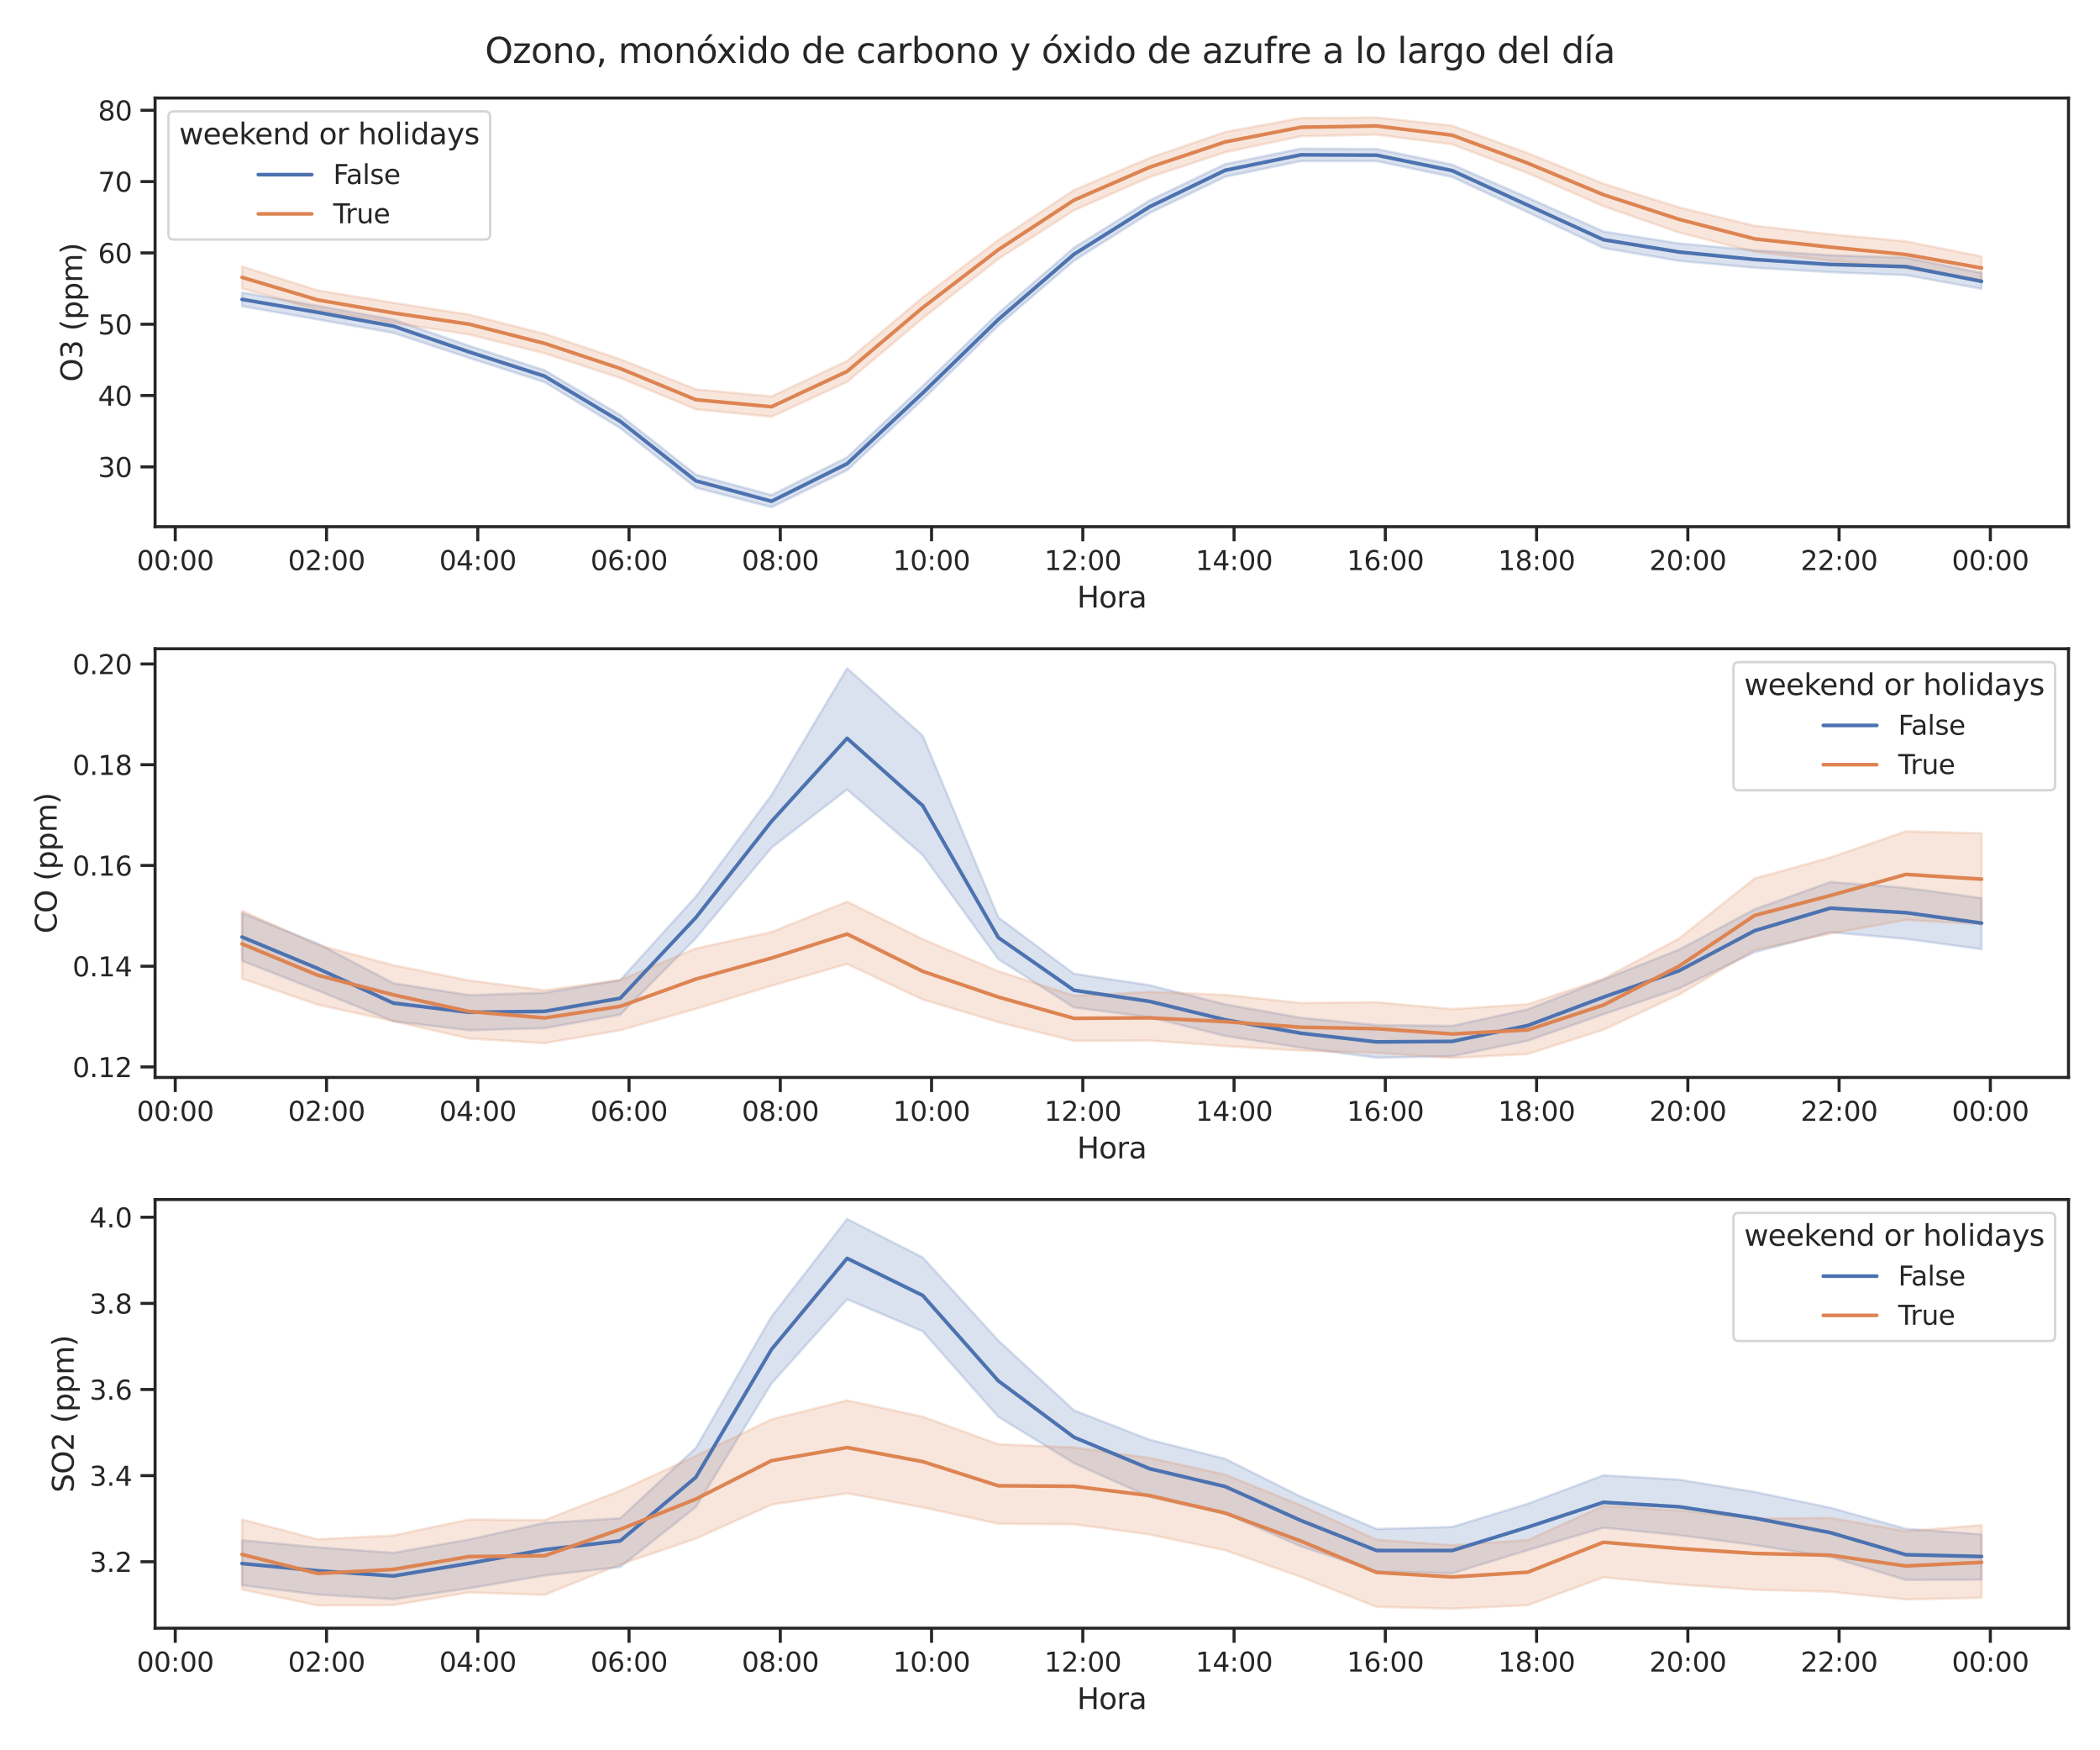 <?xml version="1.0" encoding="utf-8" standalone="no"?>
<!DOCTYPE svg PUBLIC "-//W3C//DTD SVG 1.1//EN"
  "http://www.w3.org/Graphics/SVG/1.1/DTD/svg11.dtd">
<svg xmlns:xlink="http://www.w3.org/1999/xlink" width="864pt" height="720pt" viewBox="0 0 864 720" xmlns="http://www.w3.org/2000/svg" version="1.1">
 <defs>
  <style type="text/css">*{stroke-linejoin: round; stroke-linecap: butt}</style>
 </defs>
 <g id="figure_1">
  <g id="patch_1">
   <path d="M 0 720 
L 864 720 
L 864 0 
L 0 0 
z
" style="fill: #ffffff"/>
  </g>
  <g id="axes_1">
   <g id="patch_2">
    <path d="M 63.81 216.66 
L 851.04 216.66 
L 851.04 40.32 
L 63.81 40.32 
z
" style="fill: #ffffff"/>
   </g>
   <g id="matplotlib.axis_1">
    <g id="xtick_1">
     <g id="line2d_1">
      <defs>
       <path id="m245b6b4830" d="M 0 0 
L 0 6 
" style="stroke: #262626; stroke-width: 1.25"/>
      </defs>
      <g>
       <use xlink:href="#m245b6b4830" x="72.108" y="216.66" style="fill: #262626; stroke: #262626; stroke-width: 1.25"/>
      </g>
     </g>
     <g id="text_1">
      <!-- 00:00 -->
      <g style="fill: #262626" transform="translate(56.257 234.518) scale(0.11 -0.11)">
       <defs>
        <path id="DejaVuSans-30" d="M 2034 4250 
Q 1547 4250 1301 3770 
Q 1056 3291 1056 2328 
Q 1056 1369 1301 889 
Q 1547 409 2034 409 
Q 2525 409 2770 889 
Q 3016 1369 3016 2328 
Q 3016 3291 2770 3770 
Q 2525 4250 2034 4250 
z
M 2034 4750 
Q 2819 4750 3233 4129 
Q 3647 3509 3647 2328 
Q 3647 1150 3233 529 
Q 2819 -91 2034 -91 
Q 1250 -91 836 529 
Q 422 1150 422 2328 
Q 422 3509 836 4129 
Q 1250 4750 2034 4750 
z
" transform="scale(0.016)"/>
        <path id="DejaVuSans-3a" d="M 750 794 
L 1409 794 
L 1409 0 
L 750 0 
L 750 794 
z
M 750 3309 
L 1409 3309 
L 1409 2516 
L 750 2516 
L 750 3309 
z
" transform="scale(0.016)"/>
       </defs>
       <use xlink:href="#DejaVuSans-30"/>
       <use xlink:href="#DejaVuSans-30" x="63.623"/>
       <use xlink:href="#DejaVuSans-3a" x="127.246"/>
       <use xlink:href="#DejaVuSans-30" x="160.938"/>
       <use xlink:href="#DejaVuSans-30" x="224.561"/>
      </g>
     </g>
    </g>
    <g id="xtick_2">
     <g id="line2d_2">
      <g>
       <use xlink:href="#m245b6b4830" x="134.339" y="216.66" style="fill: #262626; stroke: #262626; stroke-width: 1.25"/>
      </g>
     </g>
     <g id="text_2">
      <!-- 02:00 -->
      <g style="fill: #262626" transform="translate(118.489 234.518) scale(0.11 -0.11)">
       <defs>
        <path id="DejaVuSans-32" d="M 1228 531 
L 3431 531 
L 3431 0 
L 469 0 
L 469 531 
Q 828 903 1448 1529 
Q 2069 2156 2228 2338 
Q 2531 2678 2651 2914 
Q 2772 3150 2772 3378 
Q 2772 3750 2511 3984 
Q 2250 4219 1831 4219 
Q 1534 4219 1204 4116 
Q 875 4013 500 3803 
L 500 4441 
Q 881 4594 1212 4672 
Q 1544 4750 1819 4750 
Q 2544 4750 2975 4387 
Q 3406 4025 3406 3419 
Q 3406 3131 3298 2873 
Q 3191 2616 2906 2266 
Q 2828 2175 2409 1742 
Q 1991 1309 1228 531 
z
" transform="scale(0.016)"/>
       </defs>
       <use xlink:href="#DejaVuSans-30"/>
       <use xlink:href="#DejaVuSans-32" x="63.623"/>
       <use xlink:href="#DejaVuSans-3a" x="127.246"/>
       <use xlink:href="#DejaVuSans-30" x="160.938"/>
       <use xlink:href="#DejaVuSans-30" x="224.561"/>
      </g>
     </g>
    </g>
    <g id="xtick_3">
     <g id="line2d_3">
      <g>
       <use xlink:href="#m245b6b4830" x="196.571" y="216.66" style="fill: #262626; stroke: #262626; stroke-width: 1.25"/>
      </g>
     </g>
     <g id="text_3">
      <!-- 04:00 -->
      <g style="fill: #262626" transform="translate(180.72 234.518) scale(0.11 -0.11)">
       <defs>
        <path id="DejaVuSans-34" d="M 2419 4116 
L 825 1625 
L 2419 1625 
L 2419 4116 
z
M 2253 4666 
L 3047 4666 
L 3047 1625 
L 3713 1625 
L 3713 1100 
L 3047 1100 
L 3047 0 
L 2419 0 
L 2419 1100 
L 313 1100 
L 313 1709 
L 2253 4666 
z
" transform="scale(0.016)"/>
       </defs>
       <use xlink:href="#DejaVuSans-30"/>
       <use xlink:href="#DejaVuSans-34" x="63.623"/>
       <use xlink:href="#DejaVuSans-3a" x="127.246"/>
       <use xlink:href="#DejaVuSans-30" x="160.938"/>
       <use xlink:href="#DejaVuSans-30" x="224.561"/>
      </g>
     </g>
    </g>
    <g id="xtick_4">
     <g id="line2d_4">
      <g>
       <use xlink:href="#m245b6b4830" x="258.802" y="216.66" style="fill: #262626; stroke: #262626; stroke-width: 1.25"/>
      </g>
     </g>
     <g id="text_4">
      <!-- 06:00 -->
      <g style="fill: #262626" transform="translate(242.952 234.518) scale(0.11 -0.11)">
       <defs>
        <path id="DejaVuSans-36" d="M 2113 2584 
Q 1688 2584 1439 2293 
Q 1191 2003 1191 1497 
Q 1191 994 1439 701 
Q 1688 409 2113 409 
Q 2538 409 2786 701 
Q 3034 994 3034 1497 
Q 3034 2003 2786 2293 
Q 2538 2584 2113 2584 
z
M 3366 4563 
L 3366 3988 
Q 3128 4100 2886 4159 
Q 2644 4219 2406 4219 
Q 1781 4219 1451 3797 
Q 1122 3375 1075 2522 
Q 1259 2794 1537 2939 
Q 1816 3084 2150 3084 
Q 2853 3084 3261 2657 
Q 3669 2231 3669 1497 
Q 3669 778 3244 343 
Q 2819 -91 2113 -91 
Q 1303 -91 875 529 
Q 447 1150 447 2328 
Q 447 3434 972 4092 
Q 1497 4750 2381 4750 
Q 2619 4750 2861 4703 
Q 3103 4656 3366 4563 
z
" transform="scale(0.016)"/>
       </defs>
       <use xlink:href="#DejaVuSans-30"/>
       <use xlink:href="#DejaVuSans-36" x="63.623"/>
       <use xlink:href="#DejaVuSans-3a" x="127.246"/>
       <use xlink:href="#DejaVuSans-30" x="160.938"/>
       <use xlink:href="#DejaVuSans-30" x="224.561"/>
      </g>
     </g>
    </g>
    <g id="xtick_5">
     <g id="line2d_5">
      <g>
       <use xlink:href="#m245b6b4830" x="321.034" y="216.66" style="fill: #262626; stroke: #262626; stroke-width: 1.25"/>
      </g>
     </g>
     <g id="text_5">
      <!-- 08:00 -->
      <g style="fill: #262626" transform="translate(305.184 234.518) scale(0.11 -0.11)">
       <defs>
        <path id="DejaVuSans-38" d="M 2034 2216 
Q 1584 2216 1326 1975 
Q 1069 1734 1069 1313 
Q 1069 891 1326 650 
Q 1584 409 2034 409 
Q 2484 409 2743 651 
Q 3003 894 3003 1313 
Q 3003 1734 2745 1975 
Q 2488 2216 2034 2216 
z
M 1403 2484 
Q 997 2584 770 2862 
Q 544 3141 544 3541 
Q 544 4100 942 4425 
Q 1341 4750 2034 4750 
Q 2731 4750 3128 4425 
Q 3525 4100 3525 3541 
Q 3525 3141 3298 2862 
Q 3072 2584 2669 2484 
Q 3125 2378 3379 2068 
Q 3634 1759 3634 1313 
Q 3634 634 3220 271 
Q 2806 -91 2034 -91 
Q 1263 -91 848 271 
Q 434 634 434 1313 
Q 434 1759 690 2068 
Q 947 2378 1403 2484 
z
M 1172 3481 
Q 1172 3119 1398 2916 
Q 1625 2713 2034 2713 
Q 2441 2713 2670 2916 
Q 2900 3119 2900 3481 
Q 2900 3844 2670 4047 
Q 2441 4250 2034 4250 
Q 1625 4250 1398 4047 
Q 1172 3844 1172 3481 
z
" transform="scale(0.016)"/>
       </defs>
       <use xlink:href="#DejaVuSans-30"/>
       <use xlink:href="#DejaVuSans-38" x="63.623"/>
       <use xlink:href="#DejaVuSans-3a" x="127.246"/>
       <use xlink:href="#DejaVuSans-30" x="160.938"/>
       <use xlink:href="#DejaVuSans-30" x="224.561"/>
      </g>
     </g>
    </g>
    <g id="xtick_6">
     <g id="line2d_6">
      <g>
       <use xlink:href="#m245b6b4830" x="383.266" y="216.66" style="fill: #262626; stroke: #262626; stroke-width: 1.25"/>
      </g>
     </g>
     <g id="text_6">
      <!-- 10:00 -->
      <g style="fill: #262626" transform="translate(367.415 234.518) scale(0.11 -0.11)">
       <defs>
        <path id="DejaVuSans-31" d="M 794 531 
L 1825 531 
L 1825 4091 
L 703 3866 
L 703 4441 
L 1819 4666 
L 2450 4666 
L 2450 531 
L 3481 531 
L 3481 0 
L 794 0 
L 794 531 
z
" transform="scale(0.016)"/>
       </defs>
       <use xlink:href="#DejaVuSans-31"/>
       <use xlink:href="#DejaVuSans-30" x="63.623"/>
       <use xlink:href="#DejaVuSans-3a" x="127.246"/>
       <use xlink:href="#DejaVuSans-30" x="160.938"/>
       <use xlink:href="#DejaVuSans-30" x="224.561"/>
      </g>
     </g>
    </g>
    <g id="xtick_7">
     <g id="line2d_7">
      <g>
       <use xlink:href="#m245b6b4830" x="445.497" y="216.66" style="fill: #262626; stroke: #262626; stroke-width: 1.25"/>
      </g>
     </g>
     <g id="text_7">
      <!-- 12:00 -->
      <g style="fill: #262626" transform="translate(429.647 234.518) scale(0.11 -0.11)">
       <use xlink:href="#DejaVuSans-31"/>
       <use xlink:href="#DejaVuSans-32" x="63.623"/>
       <use xlink:href="#DejaVuSans-3a" x="127.246"/>
       <use xlink:href="#DejaVuSans-30" x="160.938"/>
       <use xlink:href="#DejaVuSans-30" x="224.561"/>
      </g>
     </g>
    </g>
    <g id="xtick_8">
     <g id="line2d_8">
      <g>
       <use xlink:href="#m245b6b4830" x="507.729" y="216.66" style="fill: #262626; stroke: #262626; stroke-width: 1.25"/>
      </g>
     </g>
     <g id="text_8">
      <!-- 14:00 -->
      <g style="fill: #262626" transform="translate(491.879 234.518) scale(0.11 -0.11)">
       <use xlink:href="#DejaVuSans-31"/>
       <use xlink:href="#DejaVuSans-34" x="63.623"/>
       <use xlink:href="#DejaVuSans-3a" x="127.246"/>
       <use xlink:href="#DejaVuSans-30" x="160.938"/>
       <use xlink:href="#DejaVuSans-30" x="224.561"/>
      </g>
     </g>
    </g>
    <g id="xtick_9">
     <g id="line2d_9">
      <g>
       <use xlink:href="#m245b6b4830" x="569.961" y="216.66" style="fill: #262626; stroke: #262626; stroke-width: 1.25"/>
      </g>
     </g>
     <g id="text_9">
      <!-- 16:00 -->
      <g style="fill: #262626" transform="translate(554.11 234.518) scale(0.11 -0.11)">
       <use xlink:href="#DejaVuSans-31"/>
       <use xlink:href="#DejaVuSans-36" x="63.623"/>
       <use xlink:href="#DejaVuSans-3a" x="127.246"/>
       <use xlink:href="#DejaVuSans-30" x="160.938"/>
       <use xlink:href="#DejaVuSans-30" x="224.561"/>
      </g>
     </g>
    </g>
    <g id="xtick_10">
     <g id="line2d_10">
      <g>
       <use xlink:href="#m245b6b4830" x="632.192" y="216.66" style="fill: #262626; stroke: #262626; stroke-width: 1.25"/>
      </g>
     </g>
     <g id="text_10">
      <!-- 18:00 -->
      <g style="fill: #262626" transform="translate(616.342 234.518) scale(0.11 -0.11)">
       <use xlink:href="#DejaVuSans-31"/>
       <use xlink:href="#DejaVuSans-38" x="63.623"/>
       <use xlink:href="#DejaVuSans-3a" x="127.246"/>
       <use xlink:href="#DejaVuSans-30" x="160.938"/>
       <use xlink:href="#DejaVuSans-30" x="224.561"/>
      </g>
     </g>
    </g>
    <g id="xtick_11">
     <g id="line2d_11">
      <g>
       <use xlink:href="#m245b6b4830" x="694.424" y="216.66" style="fill: #262626; stroke: #262626; stroke-width: 1.25"/>
      </g>
     </g>
     <g id="text_11">
      <!-- 20:00 -->
      <g style="fill: #262626" transform="translate(678.573 234.518) scale(0.11 -0.11)">
       <use xlink:href="#DejaVuSans-32"/>
       <use xlink:href="#DejaVuSans-30" x="63.623"/>
       <use xlink:href="#DejaVuSans-3a" x="127.246"/>
       <use xlink:href="#DejaVuSans-30" x="160.938"/>
       <use xlink:href="#DejaVuSans-30" x="224.561"/>
      </g>
     </g>
    </g>
    <g id="xtick_12">
     <g id="line2d_12">
      <g>
       <use xlink:href="#m245b6b4830" x="756.655" y="216.66" style="fill: #262626; stroke: #262626; stroke-width: 1.25"/>
      </g>
     </g>
     <g id="text_12">
      <!-- 22:00 -->
      <g style="fill: #262626" transform="translate(740.805 234.518) scale(0.11 -0.11)">
       <use xlink:href="#DejaVuSans-32"/>
       <use xlink:href="#DejaVuSans-32" x="63.623"/>
       <use xlink:href="#DejaVuSans-3a" x="127.246"/>
       <use xlink:href="#DejaVuSans-30" x="160.938"/>
       <use xlink:href="#DejaVuSans-30" x="224.561"/>
      </g>
     </g>
    </g>
    <g id="xtick_13">
     <g id="line2d_13">
      <g>
       <use xlink:href="#m245b6b4830" x="818.887" y="216.66" style="fill: #262626; stroke: #262626; stroke-width: 1.25"/>
      </g>
     </g>
     <g id="text_13">
      <!-- 00:00 -->
      <g style="fill: #262626" transform="translate(803.037 234.518) scale(0.11 -0.11)">
       <use xlink:href="#DejaVuSans-30"/>
       <use xlink:href="#DejaVuSans-30" x="63.623"/>
       <use xlink:href="#DejaVuSans-3a" x="127.246"/>
       <use xlink:href="#DejaVuSans-30" x="160.938"/>
       <use xlink:href="#DejaVuSans-30" x="224.561"/>
      </g>
     </g>
    </g>
    <g id="text_14">
     <!-- Hora -->
     <g style="fill: #262626" transform="translate(443.098 249.924) scale(0.12 -0.12)">
      <defs>
       <path id="DejaVuSans-48" d="M 628 4666 
L 1259 4666 
L 1259 2753 
L 3553 2753 
L 3553 4666 
L 4184 4666 
L 4184 0 
L 3553 0 
L 3553 2222 
L 1259 2222 
L 1259 0 
L 628 0 
L 628 4666 
z
" transform="scale(0.016)"/>
       <path id="DejaVuSans-6f" d="M 1959 3097 
Q 1497 3097 1228 2736 
Q 959 2375 959 1747 
Q 959 1119 1226 758 
Q 1494 397 1959 397 
Q 2419 397 2687 759 
Q 2956 1122 2956 1747 
Q 2956 2369 2687 2733 
Q 2419 3097 1959 3097 
z
M 1959 3584 
Q 2709 3584 3137 3096 
Q 3566 2609 3566 1747 
Q 3566 888 3137 398 
Q 2709 -91 1959 -91 
Q 1206 -91 779 398 
Q 353 888 353 1747 
Q 353 2609 779 3096 
Q 1206 3584 1959 3584 
z
" transform="scale(0.016)"/>
       <path id="DejaVuSans-72" d="M 2631 2963 
Q 2534 3019 2420 3045 
Q 2306 3072 2169 3072 
Q 1681 3072 1420 2755 
Q 1159 2438 1159 1844 
L 1159 0 
L 581 0 
L 581 3500 
L 1159 3500 
L 1159 2956 
Q 1341 3275 1631 3429 
Q 1922 3584 2338 3584 
Q 2397 3584 2469 3576 
Q 2541 3569 2628 3553 
L 2631 2963 
z
" transform="scale(0.016)"/>
       <path id="DejaVuSans-61" d="M 2194 1759 
Q 1497 1759 1228 1600 
Q 959 1441 959 1056 
Q 959 750 1161 570 
Q 1363 391 1709 391 
Q 2188 391 2477 730 
Q 2766 1069 2766 1631 
L 2766 1759 
L 2194 1759 
z
M 3341 1997 
L 3341 0 
L 2766 0 
L 2766 531 
Q 2569 213 2275 61 
Q 1981 -91 1556 -91 
Q 1019 -91 701 211 
Q 384 513 384 1019 
Q 384 1609 779 1909 
Q 1175 2209 1959 2209 
L 2766 2209 
L 2766 2266 
Q 2766 2663 2505 2880 
Q 2244 3097 1772 3097 
Q 1472 3097 1187 3025 
Q 903 2953 641 2809 
L 641 3341 
Q 956 3463 1253 3523 
Q 1550 3584 1831 3584 
Q 2591 3584 2966 3190 
Q 3341 2797 3341 1997 
z
" transform="scale(0.016)"/>
      </defs>
      <use xlink:href="#DejaVuSans-48"/>
      <use xlink:href="#DejaVuSans-6f" x="75.195"/>
      <use xlink:href="#DejaVuSans-72" x="136.377"/>
      <use xlink:href="#DejaVuSans-61" x="177.49"/>
     </g>
    </g>
   </g>
   <g id="matplotlib.axis_2">
    <g id="ytick_1">
     <g id="line2d_14">
      <defs>
       <path id="mba1c9c754f" d="M 0 0 
L -6 0 
" style="stroke: #262626; stroke-width: 1.25"/>
      </defs>
      <g>
       <use xlink:href="#mba1c9c754f" x="63.81" y="192.053" style="fill: #262626; stroke: #262626; stroke-width: 1.25"/>
      </g>
     </g>
     <g id="text_15">
      <!-- 30 -->
      <g style="fill: #262626" transform="translate(40.312 196.232) scale(0.11 -0.11)">
       <defs>
        <path id="DejaVuSans-33" d="M 2597 2516 
Q 3050 2419 3304 2112 
Q 3559 1806 3559 1356 
Q 3559 666 3084 287 
Q 2609 -91 1734 -91 
Q 1441 -91 1130 -33 
Q 819 25 488 141 
L 488 750 
Q 750 597 1062 519 
Q 1375 441 1716 441 
Q 2309 441 2620 675 
Q 2931 909 2931 1356 
Q 2931 1769 2642 2001 
Q 2353 2234 1838 2234 
L 1294 2234 
L 1294 2753 
L 1863 2753 
Q 2328 2753 2575 2939 
Q 2822 3125 2822 3475 
Q 2822 3834 2567 4026 
Q 2313 4219 1838 4219 
Q 1578 4219 1281 4162 
Q 984 4106 628 3988 
L 628 4550 
Q 988 4650 1302 4700 
Q 1616 4750 1894 4750 
Q 2613 4750 3031 4423 
Q 3450 4097 3450 3541 
Q 3450 3153 3228 2886 
Q 3006 2619 2597 2516 
z
" transform="scale(0.016)"/>
       </defs>
       <use xlink:href="#DejaVuSans-33"/>
       <use xlink:href="#DejaVuSans-30" x="63.623"/>
      </g>
     </g>
    </g>
    <g id="ytick_2">
     <g id="line2d_15">
      <g>
       <use xlink:href="#mba1c9c754f" x="63.81" y="162.714" style="fill: #262626; stroke: #262626; stroke-width: 1.25"/>
      </g>
     </g>
     <g id="text_16">
      <!-- 40 -->
      <g style="fill: #262626" transform="translate(40.312 166.893) scale(0.11 -0.11)">
       <use xlink:href="#DejaVuSans-34"/>
       <use xlink:href="#DejaVuSans-30" x="63.623"/>
      </g>
     </g>
    </g>
    <g id="ytick_3">
     <g id="line2d_16">
      <g>
       <use xlink:href="#mba1c9c754f" x="63.81" y="133.375" style="fill: #262626; stroke: #262626; stroke-width: 1.25"/>
      </g>
     </g>
     <g id="text_17">
      <!-- 50 -->
      <g style="fill: #262626" transform="translate(40.312 137.554) scale(0.11 -0.11)">
       <defs>
        <path id="DejaVuSans-35" d="M 691 4666 
L 3169 4666 
L 3169 4134 
L 1269 4134 
L 1269 2991 
Q 1406 3038 1543 3061 
Q 1681 3084 1819 3084 
Q 2600 3084 3056 2656 
Q 3513 2228 3513 1497 
Q 3513 744 3044 326 
Q 2575 -91 1722 -91 
Q 1428 -91 1123 -41 
Q 819 9 494 109 
L 494 744 
Q 775 591 1075 516 
Q 1375 441 1709 441 
Q 2250 441 2565 725 
Q 2881 1009 2881 1497 
Q 2881 1984 2565 2268 
Q 2250 2553 1709 2553 
Q 1456 2553 1204 2497 
Q 953 2441 691 2322 
L 691 4666 
z
" transform="scale(0.016)"/>
       </defs>
       <use xlink:href="#DejaVuSans-35"/>
       <use xlink:href="#DejaVuSans-30" x="63.623"/>
      </g>
     </g>
    </g>
    <g id="ytick_4">
     <g id="line2d_17">
      <g>
       <use xlink:href="#mba1c9c754f" x="63.81" y="104.035" style="fill: #262626; stroke: #262626; stroke-width: 1.25"/>
      </g>
     </g>
     <g id="text_18">
      <!-- 60 -->
      <g style="fill: #262626" transform="translate(40.312 108.214) scale(0.11 -0.11)">
       <use xlink:href="#DejaVuSans-36"/>
       <use xlink:href="#DejaVuSans-30" x="63.623"/>
      </g>
     </g>
    </g>
    <g id="ytick_5">
     <g id="line2d_18">
      <g>
       <use xlink:href="#mba1c9c754f" x="63.81" y="74.696" style="fill: #262626; stroke: #262626; stroke-width: 1.25"/>
      </g>
     </g>
     <g id="text_19">
      <!-- 70 -->
      <g style="fill: #262626" transform="translate(40.312 78.875) scale(0.11 -0.11)">
       <defs>
        <path id="DejaVuSans-37" d="M 525 4666 
L 3525 4666 
L 3525 4397 
L 1831 0 
L 1172 0 
L 2766 4134 
L 525 4134 
L 525 4666 
z
" transform="scale(0.016)"/>
       </defs>
       <use xlink:href="#DejaVuSans-37"/>
       <use xlink:href="#DejaVuSans-30" x="63.623"/>
      </g>
     </g>
    </g>
    <g id="ytick_6">
     <g id="line2d_19">
      <g>
       <use xlink:href="#mba1c9c754f" x="63.81" y="45.357" style="fill: #262626; stroke: #262626; stroke-width: 1.25"/>
      </g>
     </g>
     <g id="text_20">
      <!-- 80 -->
      <g style="fill: #262626" transform="translate(40.312 49.536) scale(0.11 -0.11)">
       <use xlink:href="#DejaVuSans-38"/>
       <use xlink:href="#DejaVuSans-30" x="63.623"/>
      </g>
     </g>
    </g>
    <g id="text_21">
     <!-- O3 (ppm) -->
     <g style="fill: #262626" transform="translate(33.817 157.082) rotate(-90) scale(0.12 -0.12)">
      <defs>
       <path id="DejaVuSans-4f" d="M 2522 4238 
Q 1834 4238 1429 3725 
Q 1025 3213 1025 2328 
Q 1025 1447 1429 934 
Q 1834 422 2522 422 
Q 3209 422 3611 934 
Q 4013 1447 4013 2328 
Q 4013 3213 3611 3725 
Q 3209 4238 2522 4238 
z
M 2522 4750 
Q 3503 4750 4090 4092 
Q 4678 3434 4678 2328 
Q 4678 1225 4090 567 
Q 3503 -91 2522 -91 
Q 1538 -91 948 565 
Q 359 1222 359 2328 
Q 359 3434 948 4092 
Q 1538 4750 2522 4750 
z
" transform="scale(0.016)"/>
       <path id="DejaVuSans-20" transform="scale(0.016)"/>
       <path id="DejaVuSans-28" d="M 1984 4856 
Q 1566 4138 1362 3434 
Q 1159 2731 1159 2009 
Q 1159 1288 1364 580 
Q 1569 -128 1984 -844 
L 1484 -844 
Q 1016 -109 783 600 
Q 550 1309 550 2009 
Q 550 2706 781 3412 
Q 1013 4119 1484 4856 
L 1984 4856 
z
" transform="scale(0.016)"/>
       <path id="DejaVuSans-70" d="M 1159 525 
L 1159 -1331 
L 581 -1331 
L 581 3500 
L 1159 3500 
L 1159 2969 
Q 1341 3281 1617 3432 
Q 1894 3584 2278 3584 
Q 2916 3584 3314 3078 
Q 3713 2572 3713 1747 
Q 3713 922 3314 415 
Q 2916 -91 2278 -91 
Q 1894 -91 1617 61 
Q 1341 213 1159 525 
z
M 3116 1747 
Q 3116 2381 2855 2742 
Q 2594 3103 2138 3103 
Q 1681 3103 1420 2742 
Q 1159 2381 1159 1747 
Q 1159 1113 1420 752 
Q 1681 391 2138 391 
Q 2594 391 2855 752 
Q 3116 1113 3116 1747 
z
" transform="scale(0.016)"/>
       <path id="DejaVuSans-6d" d="M 3328 2828 
Q 3544 3216 3844 3400 
Q 4144 3584 4550 3584 
Q 5097 3584 5394 3201 
Q 5691 2819 5691 2113 
L 5691 0 
L 5113 0 
L 5113 2094 
Q 5113 2597 4934 2840 
Q 4756 3084 4391 3084 
Q 3944 3084 3684 2787 
Q 3425 2491 3425 1978 
L 3425 0 
L 2847 0 
L 2847 2094 
Q 2847 2600 2669 2842 
Q 2491 3084 2119 3084 
Q 1678 3084 1418 2786 
Q 1159 2488 1159 1978 
L 1159 0 
L 581 0 
L 581 3500 
L 1159 3500 
L 1159 2956 
Q 1356 3278 1631 3431 
Q 1906 3584 2284 3584 
Q 2666 3584 2933 3390 
Q 3200 3197 3328 2828 
z
" transform="scale(0.016)"/>
       <path id="DejaVuSans-29" d="M 513 4856 
L 1013 4856 
Q 1481 4119 1714 3412 
Q 1947 2706 1947 2009 
Q 1947 1309 1714 600 
Q 1481 -109 1013 -844 
L 513 -844 
Q 928 -128 1133 580 
Q 1338 1288 1338 2009 
Q 1338 2731 1133 3434 
Q 928 4138 513 4856 
z
" transform="scale(0.016)"/>
      </defs>
      <use xlink:href="#DejaVuSans-4f"/>
      <use xlink:href="#DejaVuSans-33" x="78.711"/>
      <use xlink:href="#DejaVuSans-20" x="142.334"/>
      <use xlink:href="#DejaVuSans-28" x="174.121"/>
      <use xlink:href="#DejaVuSans-70" x="213.135"/>
      <use xlink:href="#DejaVuSans-70" x="276.611"/>
      <use xlink:href="#DejaVuSans-6d" x="340.088"/>
      <use xlink:href="#DejaVuSans-29" x="437.5"/>
     </g>
    </g>
   </g>
   <g id="PolyCollection_1">
    <defs>
     <path id="md71c458f61" d="M 99.593 -599.698 
L 99.593 -594.024 
L 130.709 -588.585 
L 161.825 -583.053 
L 192.941 -572.778 
L 224.056 -562.81 
L 255.172 -543.914 
L 286.288 -519.399 
L 317.404 -511.355 
L 348.52 -526.557 
L 379.635 -555.642 
L 410.751 -586.062 
L 441.867 -612.741 
L 472.983 -632.363 
L 504.099 -647.306 
L 535.215 -653.735 
L 566.33 -653.738 
L 597.446 -647.204 
L 628.562 -632.687 
L 659.678 -617.992 
L 690.794 -612.704 
L 721.909 -609.851 
L 753.025 -608.044 
L 784.141 -606.823 
L 815.257 -601.154 
L 815.257 -607.701 
L 815.257 -607.701 
L 784.141 -614.022 
L 753.025 -615.01 
L 721.909 -617.042 
L 690.794 -619.84 
L 659.678 -624.777 
L 628.562 -638.684 
L 597.446 -652.31 
L 566.33 -658.713 
L 535.215 -658.863 
L 504.099 -652.482 
L 472.983 -637.56 
L 441.867 -618.104 
L 410.751 -591.213 
L 379.635 -561.231 
L 348.52 -531.882 
L 317.404 -516.344 
L 286.288 -524.738 
L 255.172 -549.247 
L 224.056 -567.685 
L 192.941 -577.765 
L 161.825 -588.539 
L 130.709 -594.196 
L 99.593 -599.698 
z
" style="stroke: #4c72b0; stroke-opacity: 0.2"/>
    </defs>
    <g clip-path="url(#paf325cbd75)">
     <use xlink:href="#md71c458f61" x="0" y="720" style="fill: #4c72b0; fill-opacity: 0.2; stroke: #4c72b0; stroke-opacity: 0.2"/>
    </g>
   </g>
   <g id="PolyCollection_2">
    <defs>
     <path id="mc159445517" d="M 99.593 -610.361 
L 99.593 -601.408 
L 130.709 -592.462 
L 161.825 -587.183 
L 192.941 -582.412 
L 224.056 -574.66 
L 255.172 -564.553 
L 286.288 -551.634 
L 317.404 -548.577 
L 348.52 -562.898 
L 379.635 -589.125 
L 410.751 -613.451 
L 441.867 -633.472 
L 472.983 -647.106 
L 504.099 -657.391 
L 535.215 -663.942 
L 566.33 -664.639 
L 597.446 -660.642 
L 628.562 -648.79 
L 659.678 -635.179 
L 690.794 -624.364 
L 721.909 -616.418 
L 753.025 -612.643 
L 784.141 -609.637 
L 815.257 -604.542 
L 815.257 -614.51 
L 815.257 -614.51 
L 784.141 -620.688 
L 753.025 -623.623 
L 721.909 -627.113 
L 690.794 -634.699 
L 659.678 -644.422 
L 628.562 -657 
L 597.446 -668.281 
L 566.33 -671.665 
L 535.215 -671.44 
L 504.099 -665.706 
L 472.983 -655.023 
L 441.867 -641.806 
L 410.751 -621.259 
L 379.635 -597.661 
L 348.52 -571.499 
L 317.404 -556.925 
L 286.288 -559.834 
L 255.172 -572.225 
L 224.056 -582.656 
L 192.941 -590.58 
L 161.825 -595.449 
L 130.709 -600.537 
L 99.593 -610.361 
z
" style="stroke: #dd8452; stroke-opacity: 0.2"/>
    </defs>
    <g clip-path="url(#paf325cbd75)">
     <use xlink:href="#mc159445517" x="0" y="720" style="fill: #dd8452; fill-opacity: 0.2; stroke: #dd8452; stroke-opacity: 0.2"/>
    </g>
   </g>
   <g id="line2d_20">
    <path d="M 99.593 123.151 
L 130.709 128.498 
L 161.825 134.164 
L 192.941 144.749 
L 224.056 154.751 
L 255.172 173.305 
L 286.288 197.806 
L 317.404 206.196 
L 348.52 190.748 
L 379.635 161.658 
L 410.751 131.414 
L 441.867 104.595 
L 472.983 85.05 
L 504.099 70.045 
L 535.215 63.696 
L 566.33 63.833 
L 597.446 70.179 
L 628.562 84.415 
L 659.678 98.607 
L 690.794 103.673 
L 721.909 106.746 
L 753.025 108.785 
L 784.141 109.684 
L 815.257 115.717 
" clip-path="url(#paf325cbd75)" style="fill: none; stroke: #4c72b0; stroke-width: 1.5; stroke-linecap: round"/>
   </g>
   <g id="line2d_21">
    <path d="M 99.593 114.097 
L 130.709 123.393 
L 161.825 128.753 
L 192.941 133.341 
L 224.056 141.265 
L 255.172 151.588 
L 286.288 164.43 
L 317.404 167.324 
L 348.52 152.78 
L 379.635 126.534 
L 410.751 102.719 
L 441.867 82.328 
L 472.983 68.794 
L 504.099 58.384 
L 535.215 52.349 
L 566.33 51.813 
L 597.446 55.606 
L 628.562 67.125 
L 659.678 80.098 
L 690.794 90.225 
L 721.909 98.266 
L 753.025 101.661 
L 784.141 104.701 
L 815.257 110.233 
" clip-path="url(#paf325cbd75)" style="fill: none; stroke: #dd8452; stroke-width: 1.5; stroke-linecap: round"/>
   </g>
   <g id="line2d_22"/>
   <g id="line2d_23"/>
   <g id="patch_3">
    <path d="M 63.81 216.66 
L 63.81 40.32 
" style="fill: none; stroke: #262626; stroke-width: 1.25; stroke-linejoin: miter; stroke-linecap: square"/>
   </g>
   <g id="patch_4">
    <path d="M 851.04 216.66 
L 851.04 40.32 
" style="fill: none; stroke: #262626; stroke-width: 1.25; stroke-linejoin: miter; stroke-linecap: square"/>
   </g>
   <g id="patch_5">
    <path d="M 63.81 216.66 
L 851.04 216.66 
" style="fill: none; stroke: #262626; stroke-width: 1.25; stroke-linejoin: miter; stroke-linecap: square"/>
   </g>
   <g id="patch_6">
    <path d="M 63.81 40.32 
L 851.04 40.32 
" style="fill: none; stroke: #262626; stroke-width: 1.25; stroke-linejoin: miter; stroke-linecap: square"/>
   </g>
   <g id="legend_1">
    <g id="patch_7">
     <path d="M 71.51 98.526 
L 199.456 98.526 
Q 201.656 98.526 201.656 96.326 
L 201.656 48.02 
Q 201.656 45.82 199.456 45.82 
L 71.51 45.82 
Q 69.31 45.82 69.31 48.02 
L 69.31 96.326 
Q 69.31 98.526 71.51 98.526 
z
" style="fill: #ffffff; opacity: 0.8; stroke: #cccccc; stroke-linejoin: miter"/>
    </g>
    <g id="text_22">
     <!-- weekend or holidays -->
     <g style="fill: #262626" transform="translate(73.71 59.338) scale(0.12 -0.12)">
      <defs>
       <path id="DejaVuSans-77" d="M 269 3500 
L 844 3500 
L 1563 769 
L 2278 3500 
L 2956 3500 
L 3675 769 
L 4391 3500 
L 4966 3500 
L 4050 0 
L 3372 0 
L 2619 2869 
L 1863 0 
L 1184 0 
L 269 3500 
z
" transform="scale(0.016)"/>
       <path id="DejaVuSans-65" d="M 3597 1894 
L 3597 1613 
L 953 1613 
Q 991 1019 1311 708 
Q 1631 397 2203 397 
Q 2534 397 2845 478 
Q 3156 559 3463 722 
L 3463 178 
Q 3153 47 2828 -22 
Q 2503 -91 2169 -91 
Q 1331 -91 842 396 
Q 353 884 353 1716 
Q 353 2575 817 3079 
Q 1281 3584 2069 3584 
Q 2775 3584 3186 3129 
Q 3597 2675 3597 1894 
z
M 3022 2063 
Q 3016 2534 2758 2815 
Q 2500 3097 2075 3097 
Q 1594 3097 1305 2825 
Q 1016 2553 972 2059 
L 3022 2063 
z
" transform="scale(0.016)"/>
       <path id="DejaVuSans-6b" d="M 581 4863 
L 1159 4863 
L 1159 1991 
L 2875 3500 
L 3609 3500 
L 1753 1863 
L 3688 0 
L 2938 0 
L 1159 1709 
L 1159 0 
L 581 0 
L 581 4863 
z
" transform="scale(0.016)"/>
       <path id="DejaVuSans-6e" d="M 3513 2113 
L 3513 0 
L 2938 0 
L 2938 2094 
Q 2938 2591 2744 2837 
Q 2550 3084 2163 3084 
Q 1697 3084 1428 2787 
Q 1159 2491 1159 1978 
L 1159 0 
L 581 0 
L 581 3500 
L 1159 3500 
L 1159 2956 
Q 1366 3272 1645 3428 
Q 1925 3584 2291 3584 
Q 2894 3584 3203 3211 
Q 3513 2838 3513 2113 
z
" transform="scale(0.016)"/>
       <path id="DejaVuSans-64" d="M 2906 2969 
L 2906 4863 
L 3481 4863 
L 3481 0 
L 2906 0 
L 2906 525 
Q 2725 213 2448 61 
Q 2172 -91 1784 -91 
Q 1150 -91 751 415 
Q 353 922 353 1747 
Q 353 2572 751 3078 
Q 1150 3584 1784 3584 
Q 2172 3584 2448 3432 
Q 2725 3281 2906 2969 
z
M 947 1747 
Q 947 1113 1208 752 
Q 1469 391 1925 391 
Q 2381 391 2643 752 
Q 2906 1113 2906 1747 
Q 2906 2381 2643 2742 
Q 2381 3103 1925 3103 
Q 1469 3103 1208 2742 
Q 947 2381 947 1747 
z
" transform="scale(0.016)"/>
       <path id="DejaVuSans-68" d="M 3513 2113 
L 3513 0 
L 2938 0 
L 2938 2094 
Q 2938 2591 2744 2837 
Q 2550 3084 2163 3084 
Q 1697 3084 1428 2787 
Q 1159 2491 1159 1978 
L 1159 0 
L 581 0 
L 581 4863 
L 1159 4863 
L 1159 2956 
Q 1366 3272 1645 3428 
Q 1925 3584 2291 3584 
Q 2894 3584 3203 3211 
Q 3513 2838 3513 2113 
z
" transform="scale(0.016)"/>
       <path id="DejaVuSans-6c" d="M 603 4863 
L 1178 4863 
L 1178 0 
L 603 0 
L 603 4863 
z
" transform="scale(0.016)"/>
       <path id="DejaVuSans-69" d="M 603 3500 
L 1178 3500 
L 1178 0 
L 603 0 
L 603 3500 
z
M 603 4863 
L 1178 4863 
L 1178 4134 
L 603 4134 
L 603 4863 
z
" transform="scale(0.016)"/>
       <path id="DejaVuSans-79" d="M 2059 -325 
Q 1816 -950 1584 -1140 
Q 1353 -1331 966 -1331 
L 506 -1331 
L 506 -850 
L 844 -850 
Q 1081 -850 1212 -737 
Q 1344 -625 1503 -206 
L 1606 56 
L 191 3500 
L 800 3500 
L 1894 763 
L 2988 3500 
L 3597 3500 
L 2059 -325 
z
" transform="scale(0.016)"/>
       <path id="DejaVuSans-73" d="M 2834 3397 
L 2834 2853 
Q 2591 2978 2328 3040 
Q 2066 3103 1784 3103 
Q 1356 3103 1142 2972 
Q 928 2841 928 2578 
Q 928 2378 1081 2264 
Q 1234 2150 1697 2047 
L 1894 2003 
Q 2506 1872 2764 1633 
Q 3022 1394 3022 966 
Q 3022 478 2636 193 
Q 2250 -91 1575 -91 
Q 1294 -91 989 -36 
Q 684 19 347 128 
L 347 722 
Q 666 556 975 473 
Q 1284 391 1588 391 
Q 1994 391 2212 530 
Q 2431 669 2431 922 
Q 2431 1156 2273 1281 
Q 2116 1406 1581 1522 
L 1381 1569 
Q 847 1681 609 1914 
Q 372 2147 372 2553 
Q 372 3047 722 3315 
Q 1072 3584 1716 3584 
Q 2034 3584 2315 3537 
Q 2597 3491 2834 3397 
z
" transform="scale(0.016)"/>
      </defs>
      <use xlink:href="#DejaVuSans-77"/>
      <use xlink:href="#DejaVuSans-65" x="81.787"/>
      <use xlink:href="#DejaVuSans-65" x="143.311"/>
      <use xlink:href="#DejaVuSans-6b" x="204.834"/>
      <use xlink:href="#DejaVuSans-65" x="259.119"/>
      <use xlink:href="#DejaVuSans-6e" x="320.643"/>
      <use xlink:href="#DejaVuSans-64" x="384.021"/>
      <use xlink:href="#DejaVuSans-20" x="447.498"/>
      <use xlink:href="#DejaVuSans-6f" x="479.285"/>
      <use xlink:href="#DejaVuSans-72" x="540.467"/>
      <use xlink:href="#DejaVuSans-20" x="581.58"/>
      <use xlink:href="#DejaVuSans-68" x="613.367"/>
      <use xlink:href="#DejaVuSans-6f" x="676.746"/>
      <use xlink:href="#DejaVuSans-6c" x="737.928"/>
      <use xlink:href="#DejaVuSans-69" x="765.711"/>
      <use xlink:href="#DejaVuSans-64" x="793.494"/>
      <use xlink:href="#DejaVuSans-61" x="856.971"/>
      <use xlink:href="#DejaVuSans-79" x="918.25"/>
      <use xlink:href="#DejaVuSans-73" x="977.43"/>
     </g>
    </g>
    <g id="line2d_24">
     <path d="M 106.274 71.842 
L 117.274 71.842 
L 128.274 71.842 
" style="fill: none; stroke: #4c72b0; stroke-width: 1.5; stroke-linecap: round"/>
    </g>
    <g id="text_23">
     <!-- False -->
     <g style="fill: #262626" transform="translate(137.074 75.692) scale(0.11 -0.11)">
      <defs>
       <path id="DejaVuSans-46" d="M 628 4666 
L 3309 4666 
L 3309 4134 
L 1259 4134 
L 1259 2759 
L 3109 2759 
L 3109 2228 
L 1259 2228 
L 1259 0 
L 628 0 
L 628 4666 
z
" transform="scale(0.016)"/>
      </defs>
      <use xlink:href="#DejaVuSans-46"/>
      <use xlink:href="#DejaVuSans-61" x="48.395"/>
      <use xlink:href="#DejaVuSans-6c" x="109.674"/>
      <use xlink:href="#DejaVuSans-73" x="137.457"/>
      <use xlink:href="#DejaVuSans-65" x="189.557"/>
     </g>
    </g>
    <g id="line2d_25">
     <path d="M 106.274 87.988 
L 117.274 87.988 
L 128.274 87.988 
" style="fill: none; stroke: #dd8452; stroke-width: 1.5; stroke-linecap: round"/>
    </g>
    <g id="text_24">
     <!-- True -->
     <g style="fill: #262626" transform="translate(137.074 91.838) scale(0.11 -0.11)">
      <defs>
       <path id="DejaVuSans-54" d="M -19 4666 
L 3928 4666 
L 3928 4134 
L 2272 4134 
L 2272 0 
L 1638 0 
L 1638 4134 
L -19 4134 
L -19 4666 
z
" transform="scale(0.016)"/>
       <path id="DejaVuSans-75" d="M 544 1381 
L 544 3500 
L 1119 3500 
L 1119 1403 
Q 1119 906 1312 657 
Q 1506 409 1894 409 
Q 2359 409 2629 706 
Q 2900 1003 2900 1516 
L 2900 3500 
L 3475 3500 
L 3475 0 
L 2900 0 
L 2900 538 
Q 2691 219 2414 64 
Q 2138 -91 1772 -91 
Q 1169 -91 856 284 
Q 544 659 544 1381 
z
M 1991 3584 
L 1991 3584 
z
" transform="scale(0.016)"/>
      </defs>
      <use xlink:href="#DejaVuSans-54"/>
      <use xlink:href="#DejaVuSans-72" x="46.334"/>
      <use xlink:href="#DejaVuSans-75" x="87.447"/>
      <use xlink:href="#DejaVuSans-65" x="150.826"/>
     </g>
    </g>
   </g>
  </g>
  <g id="axes_2">
   <g id="patch_8">
    <path d="M 63.81 443.22 
L 851.04 443.22 
L 851.04 266.88 
L 63.81 266.88 
z
" style="fill: #ffffff"/>
   </g>
   <g id="matplotlib.axis_3">
    <g id="xtick_14">
     <g id="line2d_26">
      <g>
       <use xlink:href="#m245b6b4830" x="72.108" y="443.22" style="fill: #262626; stroke: #262626; stroke-width: 1.25"/>
      </g>
     </g>
     <g id="text_25">
      <!-- 00:00 -->
      <g style="fill: #262626" transform="translate(56.257 461.078) scale(0.11 -0.11)">
       <use xlink:href="#DejaVuSans-30"/>
       <use xlink:href="#DejaVuSans-30" x="63.623"/>
       <use xlink:href="#DejaVuSans-3a" x="127.246"/>
       <use xlink:href="#DejaVuSans-30" x="160.938"/>
       <use xlink:href="#DejaVuSans-30" x="224.561"/>
      </g>
     </g>
    </g>
    <g id="xtick_15">
     <g id="line2d_27">
      <g>
       <use xlink:href="#m245b6b4830" x="134.339" y="443.22" style="fill: #262626; stroke: #262626; stroke-width: 1.25"/>
      </g>
     </g>
     <g id="text_26">
      <!-- 02:00 -->
      <g style="fill: #262626" transform="translate(118.489 461.078) scale(0.11 -0.11)">
       <use xlink:href="#DejaVuSans-30"/>
       <use xlink:href="#DejaVuSans-32" x="63.623"/>
       <use xlink:href="#DejaVuSans-3a" x="127.246"/>
       <use xlink:href="#DejaVuSans-30" x="160.938"/>
       <use xlink:href="#DejaVuSans-30" x="224.561"/>
      </g>
     </g>
    </g>
    <g id="xtick_16">
     <g id="line2d_28">
      <g>
       <use xlink:href="#m245b6b4830" x="196.571" y="443.22" style="fill: #262626; stroke: #262626; stroke-width: 1.25"/>
      </g>
     </g>
     <g id="text_27">
      <!-- 04:00 -->
      <g style="fill: #262626" transform="translate(180.72 461.078) scale(0.11 -0.11)">
       <use xlink:href="#DejaVuSans-30"/>
       <use xlink:href="#DejaVuSans-34" x="63.623"/>
       <use xlink:href="#DejaVuSans-3a" x="127.246"/>
       <use xlink:href="#DejaVuSans-30" x="160.938"/>
       <use xlink:href="#DejaVuSans-30" x="224.561"/>
      </g>
     </g>
    </g>
    <g id="xtick_17">
     <g id="line2d_29">
      <g>
       <use xlink:href="#m245b6b4830" x="258.802" y="443.22" style="fill: #262626; stroke: #262626; stroke-width: 1.25"/>
      </g>
     </g>
     <g id="text_28">
      <!-- 06:00 -->
      <g style="fill: #262626" transform="translate(242.952 461.078) scale(0.11 -0.11)">
       <use xlink:href="#DejaVuSans-30"/>
       <use xlink:href="#DejaVuSans-36" x="63.623"/>
       <use xlink:href="#DejaVuSans-3a" x="127.246"/>
       <use xlink:href="#DejaVuSans-30" x="160.938"/>
       <use xlink:href="#DejaVuSans-30" x="224.561"/>
      </g>
     </g>
    </g>
    <g id="xtick_18">
     <g id="line2d_30">
      <g>
       <use xlink:href="#m245b6b4830" x="321.034" y="443.22" style="fill: #262626; stroke: #262626; stroke-width: 1.25"/>
      </g>
     </g>
     <g id="text_29">
      <!-- 08:00 -->
      <g style="fill: #262626" transform="translate(305.184 461.078) scale(0.11 -0.11)">
       <use xlink:href="#DejaVuSans-30"/>
       <use xlink:href="#DejaVuSans-38" x="63.623"/>
       <use xlink:href="#DejaVuSans-3a" x="127.246"/>
       <use xlink:href="#DejaVuSans-30" x="160.938"/>
       <use xlink:href="#DejaVuSans-30" x="224.561"/>
      </g>
     </g>
    </g>
    <g id="xtick_19">
     <g id="line2d_31">
      <g>
       <use xlink:href="#m245b6b4830" x="383.266" y="443.22" style="fill: #262626; stroke: #262626; stroke-width: 1.25"/>
      </g>
     </g>
     <g id="text_30">
      <!-- 10:00 -->
      <g style="fill: #262626" transform="translate(367.415 461.078) scale(0.11 -0.11)">
       <use xlink:href="#DejaVuSans-31"/>
       <use xlink:href="#DejaVuSans-30" x="63.623"/>
       <use xlink:href="#DejaVuSans-3a" x="127.246"/>
       <use xlink:href="#DejaVuSans-30" x="160.938"/>
       <use xlink:href="#DejaVuSans-30" x="224.561"/>
      </g>
     </g>
    </g>
    <g id="xtick_20">
     <g id="line2d_32">
      <g>
       <use xlink:href="#m245b6b4830" x="445.497" y="443.22" style="fill: #262626; stroke: #262626; stroke-width: 1.25"/>
      </g>
     </g>
     <g id="text_31">
      <!-- 12:00 -->
      <g style="fill: #262626" transform="translate(429.647 461.078) scale(0.11 -0.11)">
       <use xlink:href="#DejaVuSans-31"/>
       <use xlink:href="#DejaVuSans-32" x="63.623"/>
       <use xlink:href="#DejaVuSans-3a" x="127.246"/>
       <use xlink:href="#DejaVuSans-30" x="160.938"/>
       <use xlink:href="#DejaVuSans-30" x="224.561"/>
      </g>
     </g>
    </g>
    <g id="xtick_21">
     <g id="line2d_33">
      <g>
       <use xlink:href="#m245b6b4830" x="507.729" y="443.22" style="fill: #262626; stroke: #262626; stroke-width: 1.25"/>
      </g>
     </g>
     <g id="text_32">
      <!-- 14:00 -->
      <g style="fill: #262626" transform="translate(491.879 461.078) scale(0.11 -0.11)">
       <use xlink:href="#DejaVuSans-31"/>
       <use xlink:href="#DejaVuSans-34" x="63.623"/>
       <use xlink:href="#DejaVuSans-3a" x="127.246"/>
       <use xlink:href="#DejaVuSans-30" x="160.938"/>
       <use xlink:href="#DejaVuSans-30" x="224.561"/>
      </g>
     </g>
    </g>
    <g id="xtick_22">
     <g id="line2d_34">
      <g>
       <use xlink:href="#m245b6b4830" x="569.961" y="443.22" style="fill: #262626; stroke: #262626; stroke-width: 1.25"/>
      </g>
     </g>
     <g id="text_33">
      <!-- 16:00 -->
      <g style="fill: #262626" transform="translate(554.11 461.078) scale(0.11 -0.11)">
       <use xlink:href="#DejaVuSans-31"/>
       <use xlink:href="#DejaVuSans-36" x="63.623"/>
       <use xlink:href="#DejaVuSans-3a" x="127.246"/>
       <use xlink:href="#DejaVuSans-30" x="160.938"/>
       <use xlink:href="#DejaVuSans-30" x="224.561"/>
      </g>
     </g>
    </g>
    <g id="xtick_23">
     <g id="line2d_35">
      <g>
       <use xlink:href="#m245b6b4830" x="632.192" y="443.22" style="fill: #262626; stroke: #262626; stroke-width: 1.25"/>
      </g>
     </g>
     <g id="text_34">
      <!-- 18:00 -->
      <g style="fill: #262626" transform="translate(616.342 461.078) scale(0.11 -0.11)">
       <use xlink:href="#DejaVuSans-31"/>
       <use xlink:href="#DejaVuSans-38" x="63.623"/>
       <use xlink:href="#DejaVuSans-3a" x="127.246"/>
       <use xlink:href="#DejaVuSans-30" x="160.938"/>
       <use xlink:href="#DejaVuSans-30" x="224.561"/>
      </g>
     </g>
    </g>
    <g id="xtick_24">
     <g id="line2d_36">
      <g>
       <use xlink:href="#m245b6b4830" x="694.424" y="443.22" style="fill: #262626; stroke: #262626; stroke-width: 1.25"/>
      </g>
     </g>
     <g id="text_35">
      <!-- 20:00 -->
      <g style="fill: #262626" transform="translate(678.573 461.078) scale(0.11 -0.11)">
       <use xlink:href="#DejaVuSans-32"/>
       <use xlink:href="#DejaVuSans-30" x="63.623"/>
       <use xlink:href="#DejaVuSans-3a" x="127.246"/>
       <use xlink:href="#DejaVuSans-30" x="160.938"/>
       <use xlink:href="#DejaVuSans-30" x="224.561"/>
      </g>
     </g>
    </g>
    <g id="xtick_25">
     <g id="line2d_37">
      <g>
       <use xlink:href="#m245b6b4830" x="756.655" y="443.22" style="fill: #262626; stroke: #262626; stroke-width: 1.25"/>
      </g>
     </g>
     <g id="text_36">
      <!-- 22:00 -->
      <g style="fill: #262626" transform="translate(740.805 461.078) scale(0.11 -0.11)">
       <use xlink:href="#DejaVuSans-32"/>
       <use xlink:href="#DejaVuSans-32" x="63.623"/>
       <use xlink:href="#DejaVuSans-3a" x="127.246"/>
       <use xlink:href="#DejaVuSans-30" x="160.938"/>
       <use xlink:href="#DejaVuSans-30" x="224.561"/>
      </g>
     </g>
    </g>
    <g id="xtick_26">
     <g id="line2d_38">
      <g>
       <use xlink:href="#m245b6b4830" x="818.887" y="443.22" style="fill: #262626; stroke: #262626; stroke-width: 1.25"/>
      </g>
     </g>
     <g id="text_37">
      <!-- 00:00 -->
      <g style="fill: #262626" transform="translate(803.037 461.078) scale(0.11 -0.11)">
       <use xlink:href="#DejaVuSans-30"/>
       <use xlink:href="#DejaVuSans-30" x="63.623"/>
       <use xlink:href="#DejaVuSans-3a" x="127.246"/>
       <use xlink:href="#DejaVuSans-30" x="160.938"/>
       <use xlink:href="#DejaVuSans-30" x="224.561"/>
      </g>
     </g>
    </g>
    <g id="text_38">
     <!-- Hora -->
     <g style="fill: #262626" transform="translate(443.098 476.484) scale(0.12 -0.12)">
      <use xlink:href="#DejaVuSans-48"/>
      <use xlink:href="#DejaVuSans-6f" x="75.195"/>
      <use xlink:href="#DejaVuSans-72" x="136.377"/>
      <use xlink:href="#DejaVuSans-61" x="177.49"/>
     </g>
    </g>
   </g>
   <g id="matplotlib.axis_4">
    <g id="ytick_7">
     <g id="line2d_39">
      <g>
       <use xlink:href="#mba1c9c754f" x="63.81" y="438.894" style="fill: #262626; stroke: #262626; stroke-width: 1.25"/>
      </g>
     </g>
     <g id="text_39">
      <!-- 0.12 -->
      <g style="fill: #262626" transform="translate(29.818 443.073) scale(0.11 -0.11)">
       <defs>
        <path id="DejaVuSans-2e" d="M 684 794 
L 1344 794 
L 1344 0 
L 684 0 
L 684 794 
z
" transform="scale(0.016)"/>
       </defs>
       <use xlink:href="#DejaVuSans-30"/>
       <use xlink:href="#DejaVuSans-2e" x="63.623"/>
       <use xlink:href="#DejaVuSans-31" x="95.41"/>
       <use xlink:href="#DejaVuSans-32" x="159.033"/>
      </g>
     </g>
    </g>
    <g id="ytick_8">
     <g id="line2d_40">
      <g>
       <use xlink:href="#mba1c9c754f" x="63.81" y="397.456" style="fill: #262626; stroke: #262626; stroke-width: 1.25"/>
      </g>
     </g>
     <g id="text_40">
      <!-- 0.14 -->
      <g style="fill: #262626" transform="translate(29.818 401.635) scale(0.11 -0.11)">
       <use xlink:href="#DejaVuSans-30"/>
       <use xlink:href="#DejaVuSans-2e" x="63.623"/>
       <use xlink:href="#DejaVuSans-31" x="95.41"/>
       <use xlink:href="#DejaVuSans-34" x="159.033"/>
      </g>
     </g>
    </g>
    <g id="ytick_9">
     <g id="line2d_41">
      <g>
       <use xlink:href="#mba1c9c754f" x="63.81" y="356.017" style="fill: #262626; stroke: #262626; stroke-width: 1.25"/>
      </g>
     </g>
     <g id="text_41">
      <!-- 0.16 -->
      <g style="fill: #262626" transform="translate(29.818 360.196) scale(0.11 -0.11)">
       <use xlink:href="#DejaVuSans-30"/>
       <use xlink:href="#DejaVuSans-2e" x="63.623"/>
       <use xlink:href="#DejaVuSans-31" x="95.41"/>
       <use xlink:href="#DejaVuSans-36" x="159.033"/>
      </g>
     </g>
    </g>
    <g id="ytick_10">
     <g id="line2d_42">
      <g>
       <use xlink:href="#mba1c9c754f" x="63.81" y="314.579" style="fill: #262626; stroke: #262626; stroke-width: 1.25"/>
      </g>
     </g>
     <g id="text_42">
      <!-- 0.18 -->
      <g style="fill: #262626" transform="translate(29.818 318.758) scale(0.11 -0.11)">
       <use xlink:href="#DejaVuSans-30"/>
       <use xlink:href="#DejaVuSans-2e" x="63.623"/>
       <use xlink:href="#DejaVuSans-31" x="95.41"/>
       <use xlink:href="#DejaVuSans-38" x="159.033"/>
      </g>
     </g>
    </g>
    <g id="ytick_11">
     <g id="line2d_43">
      <g>
       <use xlink:href="#mba1c9c754f" x="63.81" y="273.141" style="fill: #262626; stroke: #262626; stroke-width: 1.25"/>
      </g>
     </g>
     <g id="text_43">
      <!-- 0.20 -->
      <g style="fill: #262626" transform="translate(29.818 277.32) scale(0.11 -0.11)">
       <use xlink:href="#DejaVuSans-30"/>
       <use xlink:href="#DejaVuSans-2e" x="63.623"/>
       <use xlink:href="#DejaVuSans-32" x="95.41"/>
       <use xlink:href="#DejaVuSans-30" x="159.033"/>
      </g>
     </g>
    </g>
    <g id="text_44">
     <!-- CO (ppm) -->
     <g style="fill: #262626" transform="translate(23.322 384.014) rotate(-90) scale(0.12 -0.12)">
      <defs>
       <path id="DejaVuSans-43" d="M 4122 4306 
L 4122 3641 
Q 3803 3938 3442 4084 
Q 3081 4231 2675 4231 
Q 1875 4231 1450 3742 
Q 1025 3253 1025 2328 
Q 1025 1406 1450 917 
Q 1875 428 2675 428 
Q 3081 428 3442 575 
Q 3803 722 4122 1019 
L 4122 359 
Q 3791 134 3420 21 
Q 3050 -91 2638 -91 
Q 1578 -91 968 557 
Q 359 1206 359 2328 
Q 359 3453 968 4101 
Q 1578 4750 2638 4750 
Q 3056 4750 3426 4639 
Q 3797 4528 4122 4306 
z
" transform="scale(0.016)"/>
      </defs>
      <use xlink:href="#DejaVuSans-43"/>
      <use xlink:href="#DejaVuSans-4f" x="69.824"/>
      <use xlink:href="#DejaVuSans-20" x="148.535"/>
      <use xlink:href="#DejaVuSans-28" x="180.322"/>
      <use xlink:href="#DejaVuSans-70" x="219.336"/>
      <use xlink:href="#DejaVuSans-70" x="282.812"/>
      <use xlink:href="#DejaVuSans-6d" x="346.289"/>
      <use xlink:href="#DejaVuSans-29" x="443.701"/>
     </g>
    </g>
   </g>
   <g id="PolyCollection_3">
    <defs>
     <path id="m815c098ab0" d="M 99.593 -344.345 
L 99.593 -324.736 
L 130.709 -312.531 
L 161.825 -299.91 
L 192.941 -296.201 
L 224.056 -297.028 
L 255.172 -302.585 
L 286.288 -334.032 
L 317.404 -371.274 
L 348.52 -395.237 
L 379.635 -368.242 
L 410.751 -325.427 
L 441.867 -305.553 
L 472.983 -301.567 
L 504.099 -293.835 
L 535.215 -289.023 
L 566.33 -284.89 
L 597.446 -285.505 
L 628.562 -291.888 
L 659.678 -302.745 
L 690.794 -313.39 
L 721.909 -328.318 
L 753.025 -336.52 
L 784.141 -333.767 
L 815.257 -329.527 
L 815.257 -350.561 
L 815.257 -350.561 
L 784.141 -354.774 
L 753.025 -357.182 
L 721.909 -345.967 
L 690.794 -329.364 
L 659.678 -317.036 
L 628.562 -304.809 
L 597.446 -297.994 
L 566.33 -298.324 
L 535.215 -301.334 
L 504.099 -306.846 
L 472.983 -314.715 
L 441.867 -319.427 
L 410.751 -342.608 
L 379.635 -417.355 
L 348.52 -445.105 
L 317.404 -392.916 
L 286.288 -351.176 
L 255.172 -316.843 
L 224.056 -311.625 
L 192.941 -310.66 
L 161.825 -315.555 
L 130.709 -331.865 
L 99.593 -344.345 
z
" style="stroke: #4c72b0; stroke-opacity: 0.2"/>
    </defs>
    <g clip-path="url(#p66cabdae73)">
     <use xlink:href="#m815c098ab0" x="0" y="720" style="fill: #4c72b0; fill-opacity: 0.2; stroke: #4c72b0; stroke-opacity: 0.2"/>
    </g>
   </g>
   <g id="PolyCollection_4">
    <defs>
     <path id="m908f4abfb0" d="M 99.593 -345.302 
L 99.593 -317.441 
L 130.709 -306.702 
L 161.825 -299.929 
L 192.941 -292.803 
L 224.056 -290.88 
L 255.172 -296.205 
L 286.288 -304.989 
L 317.404 -314.524 
L 348.52 -323.467 
L 379.635 -308.842 
L 410.751 -299.522 
L 441.867 -291.798 
L 472.983 -291.965 
L 504.099 -289.706 
L 535.215 -287.805 
L 566.33 -286.914 
L 597.446 -284.795 
L 628.562 -286.442 
L 659.678 -296.375 
L 690.794 -310.848 
L 721.909 -329.228 
L 753.025 -335.949 
L 784.141 -341.56 
L 815.257 -339.825 
L 815.257 -377.224 
L 815.257 -377.224 
L 784.141 -378.023 
L 753.025 -367.249 
L 721.909 -358.651 
L 690.794 -333.907 
L 659.678 -317.365 
L 628.562 -306.873 
L 597.446 -304.889 
L 566.33 -307.74 
L 535.215 -307.404 
L 504.099 -310.742 
L 472.983 -311.952 
L 441.867 -310.392 
L 410.751 -320.483 
L 379.635 -333.665 
L 348.52 -349.092 
L 317.404 -336.588 
L 286.288 -329.834 
L 255.172 -316.857 
L 224.056 -312.637 
L 192.941 -316.7 
L 161.825 -322.951 
L 130.709 -331.304 
L 99.593 -345.302 
z
" style="stroke: #dd8452; stroke-opacity: 0.2"/>
    </defs>
    <g clip-path="url(#p66cabdae73)">
     <use xlink:href="#m908f4abfb0" x="0" y="720" style="fill: #dd8452; fill-opacity: 0.2; stroke: #dd8452; stroke-opacity: 0.2"/>
    </g>
   </g>
   <g id="line2d_44">
    <path d="M 99.593 385.46 
L 130.709 398.379 
L 161.825 412.633 
L 192.941 416.425 
L 224.056 416.036 
L 255.172 410.644 
L 286.288 377.469 
L 317.404 337.907 
L 348.52 303.7 
L 379.635 331.441 
L 410.751 385.691 
L 441.867 407.367 
L 472.983 411.928 
L 504.099 419.518 
L 535.215 425.034 
L 566.33 428.605 
L 597.446 428.392 
L 628.562 421.864 
L 659.678 410.184 
L 690.794 399.338 
L 721.909 382.855 
L 753.025 373.58 
L 784.141 375.441 
L 815.257 379.741 
" clip-path="url(#p66cabdae73)" style="fill: none; stroke: #4c72b0; stroke-width: 1.5; stroke-linecap: round"/>
   </g>
   <g id="line2d_45">
    <path d="M 99.593 388.285 
L 130.709 401.161 
L 161.825 409.237 
L 192.941 416.089 
L 224.056 418.744 
L 255.172 413.977 
L 286.288 402.763 
L 317.404 394.114 
L 348.52 384.219 
L 379.635 399.574 
L 410.751 410.16 
L 441.867 418.905 
L 472.983 418.708 
L 504.099 420.277 
L 535.215 422.558 
L 566.33 423.164 
L 597.446 425.323 
L 628.562 423.676 
L 659.678 413.454 
L 690.794 397.456 
L 721.909 376.567 
L 753.025 368.401 
L 784.141 359.698 
L 815.257 361.643 
" clip-path="url(#p66cabdae73)" style="fill: none; stroke: #dd8452; stroke-width: 1.5; stroke-linecap: round"/>
   </g>
   <g id="line2d_46"/>
   <g id="line2d_47"/>
   <g id="patch_9">
    <path d="M 63.81 443.22 
L 63.81 266.88 
" style="fill: none; stroke: #262626; stroke-width: 1.25; stroke-linejoin: miter; stroke-linecap: square"/>
   </g>
   <g id="patch_10">
    <path d="M 851.04 443.22 
L 851.04 266.88 
" style="fill: none; stroke: #262626; stroke-width: 1.25; stroke-linejoin: miter; stroke-linecap: square"/>
   </g>
   <g id="patch_11">
    <path d="M 63.81 443.22 
L 851.04 443.22 
" style="fill: none; stroke: #262626; stroke-width: 1.25; stroke-linejoin: miter; stroke-linecap: square"/>
   </g>
   <g id="patch_12">
    <path d="M 63.81 266.88 
L 851.04 266.88 
" style="fill: none; stroke: #262626; stroke-width: 1.25; stroke-linejoin: miter; stroke-linecap: square"/>
   </g>
   <g id="legend_2">
    <g id="patch_13">
     <path d="M 715.394 325.086 
L 843.34 325.086 
Q 845.54 325.086 845.54 322.886 
L 845.54 274.58 
Q 845.54 272.38 843.34 272.38 
L 715.394 272.38 
Q 713.194 272.38 713.194 274.58 
L 713.194 322.886 
Q 713.194 325.086 715.394 325.086 
z
" style="fill: #ffffff; opacity: 0.8; stroke: #cccccc; stroke-linejoin: miter"/>
    </g>
    <g id="text_45">
     <!-- weekend or holidays -->
     <g style="fill: #262626" transform="translate(717.594 285.898) scale(0.12 -0.12)">
      <use xlink:href="#DejaVuSans-77"/>
      <use xlink:href="#DejaVuSans-65" x="81.787"/>
      <use xlink:href="#DejaVuSans-65" x="143.311"/>
      <use xlink:href="#DejaVuSans-6b" x="204.834"/>
      <use xlink:href="#DejaVuSans-65" x="259.119"/>
      <use xlink:href="#DejaVuSans-6e" x="320.643"/>
      <use xlink:href="#DejaVuSans-64" x="384.021"/>
      <use xlink:href="#DejaVuSans-20" x="447.498"/>
      <use xlink:href="#DejaVuSans-6f" x="479.285"/>
      <use xlink:href="#DejaVuSans-72" x="540.467"/>
      <use xlink:href="#DejaVuSans-20" x="581.58"/>
      <use xlink:href="#DejaVuSans-68" x="613.367"/>
      <use xlink:href="#DejaVuSans-6f" x="676.746"/>
      <use xlink:href="#DejaVuSans-6c" x="737.928"/>
      <use xlink:href="#DejaVuSans-69" x="765.711"/>
      <use xlink:href="#DejaVuSans-64" x="793.494"/>
      <use xlink:href="#DejaVuSans-61" x="856.971"/>
      <use xlink:href="#DejaVuSans-79" x="918.25"/>
      <use xlink:href="#DejaVuSans-73" x="977.43"/>
     </g>
    </g>
    <g id="line2d_48">
     <path d="M 750.158 298.402 
L 761.158 298.402 
L 772.158 298.402 
" style="fill: none; stroke: #4c72b0; stroke-width: 1.5; stroke-linecap: round"/>
    </g>
    <g id="text_46">
     <!-- False -->
     <g style="fill: #262626" transform="translate(780.958 302.252) scale(0.11 -0.11)">
      <use xlink:href="#DejaVuSans-46"/>
      <use xlink:href="#DejaVuSans-61" x="48.395"/>
      <use xlink:href="#DejaVuSans-6c" x="109.674"/>
      <use xlink:href="#DejaVuSans-73" x="137.457"/>
      <use xlink:href="#DejaVuSans-65" x="189.557"/>
     </g>
    </g>
    <g id="line2d_49">
     <path d="M 750.158 314.548 
L 761.158 314.548 
L 772.158 314.548 
" style="fill: none; stroke: #dd8452; stroke-width: 1.5; stroke-linecap: round"/>
    </g>
    <g id="text_47">
     <!-- True -->
     <g style="fill: #262626" transform="translate(780.958 318.398) scale(0.11 -0.11)">
      <use xlink:href="#DejaVuSans-54"/>
      <use xlink:href="#DejaVuSans-72" x="46.334"/>
      <use xlink:href="#DejaVuSans-75" x="87.447"/>
      <use xlink:href="#DejaVuSans-65" x="150.826"/>
     </g>
    </g>
   </g>
  </g>
  <g id="axes_3">
   <g id="patch_14">
    <path d="M 63.81 669.78 
L 851.04 669.78 
L 851.04 493.44 
L 63.81 493.44 
z
" style="fill: #ffffff"/>
   </g>
   <g id="matplotlib.axis_5">
    <g id="xtick_27">
     <g id="line2d_50">
      <g>
       <use xlink:href="#m245b6b4830" x="72.108" y="669.78" style="fill: #262626; stroke: #262626; stroke-width: 1.25"/>
      </g>
     </g>
     <g id="text_48">
      <!-- 00:00 -->
      <g style="fill: #262626" transform="translate(56.257 687.638) scale(0.11 -0.11)">
       <use xlink:href="#DejaVuSans-30"/>
       <use xlink:href="#DejaVuSans-30" x="63.623"/>
       <use xlink:href="#DejaVuSans-3a" x="127.246"/>
       <use xlink:href="#DejaVuSans-30" x="160.938"/>
       <use xlink:href="#DejaVuSans-30" x="224.561"/>
      </g>
     </g>
    </g>
    <g id="xtick_28">
     <g id="line2d_51">
      <g>
       <use xlink:href="#m245b6b4830" x="134.339" y="669.78" style="fill: #262626; stroke: #262626; stroke-width: 1.25"/>
      </g>
     </g>
     <g id="text_49">
      <!-- 02:00 -->
      <g style="fill: #262626" transform="translate(118.489 687.638) scale(0.11 -0.11)">
       <use xlink:href="#DejaVuSans-30"/>
       <use xlink:href="#DejaVuSans-32" x="63.623"/>
       <use xlink:href="#DejaVuSans-3a" x="127.246"/>
       <use xlink:href="#DejaVuSans-30" x="160.938"/>
       <use xlink:href="#DejaVuSans-30" x="224.561"/>
      </g>
     </g>
    </g>
    <g id="xtick_29">
     <g id="line2d_52">
      <g>
       <use xlink:href="#m245b6b4830" x="196.571" y="669.78" style="fill: #262626; stroke: #262626; stroke-width: 1.25"/>
      </g>
     </g>
     <g id="text_50">
      <!-- 04:00 -->
      <g style="fill: #262626" transform="translate(180.72 687.638) scale(0.11 -0.11)">
       <use xlink:href="#DejaVuSans-30"/>
       <use xlink:href="#DejaVuSans-34" x="63.623"/>
       <use xlink:href="#DejaVuSans-3a" x="127.246"/>
       <use xlink:href="#DejaVuSans-30" x="160.938"/>
       <use xlink:href="#DejaVuSans-30" x="224.561"/>
      </g>
     </g>
    </g>
    <g id="xtick_30">
     <g id="line2d_53">
      <g>
       <use xlink:href="#m245b6b4830" x="258.802" y="669.78" style="fill: #262626; stroke: #262626; stroke-width: 1.25"/>
      </g>
     </g>
     <g id="text_51">
      <!-- 06:00 -->
      <g style="fill: #262626" transform="translate(242.952 687.638) scale(0.11 -0.11)">
       <use xlink:href="#DejaVuSans-30"/>
       <use xlink:href="#DejaVuSans-36" x="63.623"/>
       <use xlink:href="#DejaVuSans-3a" x="127.246"/>
       <use xlink:href="#DejaVuSans-30" x="160.938"/>
       <use xlink:href="#DejaVuSans-30" x="224.561"/>
      </g>
     </g>
    </g>
    <g id="xtick_31">
     <g id="line2d_54">
      <g>
       <use xlink:href="#m245b6b4830" x="321.034" y="669.78" style="fill: #262626; stroke: #262626; stroke-width: 1.25"/>
      </g>
     </g>
     <g id="text_52">
      <!-- 08:00 -->
      <g style="fill: #262626" transform="translate(305.184 687.638) scale(0.11 -0.11)">
       <use xlink:href="#DejaVuSans-30"/>
       <use xlink:href="#DejaVuSans-38" x="63.623"/>
       <use xlink:href="#DejaVuSans-3a" x="127.246"/>
       <use xlink:href="#DejaVuSans-30" x="160.938"/>
       <use xlink:href="#DejaVuSans-30" x="224.561"/>
      </g>
     </g>
    </g>
    <g id="xtick_32">
     <g id="line2d_55">
      <g>
       <use xlink:href="#m245b6b4830" x="383.266" y="669.78" style="fill: #262626; stroke: #262626; stroke-width: 1.25"/>
      </g>
     </g>
     <g id="text_53">
      <!-- 10:00 -->
      <g style="fill: #262626" transform="translate(367.415 687.638) scale(0.11 -0.11)">
       <use xlink:href="#DejaVuSans-31"/>
       <use xlink:href="#DejaVuSans-30" x="63.623"/>
       <use xlink:href="#DejaVuSans-3a" x="127.246"/>
       <use xlink:href="#DejaVuSans-30" x="160.938"/>
       <use xlink:href="#DejaVuSans-30" x="224.561"/>
      </g>
     </g>
    </g>
    <g id="xtick_33">
     <g id="line2d_56">
      <g>
       <use xlink:href="#m245b6b4830" x="445.497" y="669.78" style="fill: #262626; stroke: #262626; stroke-width: 1.25"/>
      </g>
     </g>
     <g id="text_54">
      <!-- 12:00 -->
      <g style="fill: #262626" transform="translate(429.647 687.638) scale(0.11 -0.11)">
       <use xlink:href="#DejaVuSans-31"/>
       <use xlink:href="#DejaVuSans-32" x="63.623"/>
       <use xlink:href="#DejaVuSans-3a" x="127.246"/>
       <use xlink:href="#DejaVuSans-30" x="160.938"/>
       <use xlink:href="#DejaVuSans-30" x="224.561"/>
      </g>
     </g>
    </g>
    <g id="xtick_34">
     <g id="line2d_57">
      <g>
       <use xlink:href="#m245b6b4830" x="507.729" y="669.78" style="fill: #262626; stroke: #262626; stroke-width: 1.25"/>
      </g>
     </g>
     <g id="text_55">
      <!-- 14:00 -->
      <g style="fill: #262626" transform="translate(491.879 687.638) scale(0.11 -0.11)">
       <use xlink:href="#DejaVuSans-31"/>
       <use xlink:href="#DejaVuSans-34" x="63.623"/>
       <use xlink:href="#DejaVuSans-3a" x="127.246"/>
       <use xlink:href="#DejaVuSans-30" x="160.938"/>
       <use xlink:href="#DejaVuSans-30" x="224.561"/>
      </g>
     </g>
    </g>
    <g id="xtick_35">
     <g id="line2d_58">
      <g>
       <use xlink:href="#m245b6b4830" x="569.961" y="669.78" style="fill: #262626; stroke: #262626; stroke-width: 1.25"/>
      </g>
     </g>
     <g id="text_56">
      <!-- 16:00 -->
      <g style="fill: #262626" transform="translate(554.11 687.638) scale(0.11 -0.11)">
       <use xlink:href="#DejaVuSans-31"/>
       <use xlink:href="#DejaVuSans-36" x="63.623"/>
       <use xlink:href="#DejaVuSans-3a" x="127.246"/>
       <use xlink:href="#DejaVuSans-30" x="160.938"/>
       <use xlink:href="#DejaVuSans-30" x="224.561"/>
      </g>
     </g>
    </g>
    <g id="xtick_36">
     <g id="line2d_59">
      <g>
       <use xlink:href="#m245b6b4830" x="632.192" y="669.78" style="fill: #262626; stroke: #262626; stroke-width: 1.25"/>
      </g>
     </g>
     <g id="text_57">
      <!-- 18:00 -->
      <g style="fill: #262626" transform="translate(616.342 687.638) scale(0.11 -0.11)">
       <use xlink:href="#DejaVuSans-31"/>
       <use xlink:href="#DejaVuSans-38" x="63.623"/>
       <use xlink:href="#DejaVuSans-3a" x="127.246"/>
       <use xlink:href="#DejaVuSans-30" x="160.938"/>
       <use xlink:href="#DejaVuSans-30" x="224.561"/>
      </g>
     </g>
    </g>
    <g id="xtick_37">
     <g id="line2d_60">
      <g>
       <use xlink:href="#m245b6b4830" x="694.424" y="669.78" style="fill: #262626; stroke: #262626; stroke-width: 1.25"/>
      </g>
     </g>
     <g id="text_58">
      <!-- 20:00 -->
      <g style="fill: #262626" transform="translate(678.573 687.638) scale(0.11 -0.11)">
       <use xlink:href="#DejaVuSans-32"/>
       <use xlink:href="#DejaVuSans-30" x="63.623"/>
       <use xlink:href="#DejaVuSans-3a" x="127.246"/>
       <use xlink:href="#DejaVuSans-30" x="160.938"/>
       <use xlink:href="#DejaVuSans-30" x="224.561"/>
      </g>
     </g>
    </g>
    <g id="xtick_38">
     <g id="line2d_61">
      <g>
       <use xlink:href="#m245b6b4830" x="756.655" y="669.78" style="fill: #262626; stroke: #262626; stroke-width: 1.25"/>
      </g>
     </g>
     <g id="text_59">
      <!-- 22:00 -->
      <g style="fill: #262626" transform="translate(740.805 687.638) scale(0.11 -0.11)">
       <use xlink:href="#DejaVuSans-32"/>
       <use xlink:href="#DejaVuSans-32" x="63.623"/>
       <use xlink:href="#DejaVuSans-3a" x="127.246"/>
       <use xlink:href="#DejaVuSans-30" x="160.938"/>
       <use xlink:href="#DejaVuSans-30" x="224.561"/>
      </g>
     </g>
    </g>
    <g id="xtick_39">
     <g id="line2d_62">
      <g>
       <use xlink:href="#m245b6b4830" x="818.887" y="669.78" style="fill: #262626; stroke: #262626; stroke-width: 1.25"/>
      </g>
     </g>
     <g id="text_60">
      <!-- 00:00 -->
      <g style="fill: #262626" transform="translate(803.037 687.638) scale(0.11 -0.11)">
       <use xlink:href="#DejaVuSans-30"/>
       <use xlink:href="#DejaVuSans-30" x="63.623"/>
       <use xlink:href="#DejaVuSans-3a" x="127.246"/>
       <use xlink:href="#DejaVuSans-30" x="160.938"/>
       <use xlink:href="#DejaVuSans-30" x="224.561"/>
      </g>
     </g>
    </g>
    <g id="text_61">
     <!-- Hora -->
     <g style="fill: #262626" transform="translate(443.098 703.044) scale(0.12 -0.12)">
      <use xlink:href="#DejaVuSans-48"/>
      <use xlink:href="#DejaVuSans-6f" x="75.195"/>
      <use xlink:href="#DejaVuSans-72" x="136.377"/>
      <use xlink:href="#DejaVuSans-61" x="177.49"/>
     </g>
    </g>
   </g>
   <g id="matplotlib.axis_6">
    <g id="ytick_12">
     <g id="line2d_63">
      <g>
       <use xlink:href="#mba1c9c754f" x="63.81" y="642.441" style="fill: #262626; stroke: #262626; stroke-width: 1.25"/>
      </g>
     </g>
     <g id="text_62">
      <!-- 3.2 -->
      <g style="fill: #262626" transform="translate(36.817 646.62) scale(0.11 -0.11)">
       <use xlink:href="#DejaVuSans-33"/>
       <use xlink:href="#DejaVuSans-2e" x="63.623"/>
       <use xlink:href="#DejaVuSans-32" x="95.41"/>
      </g>
     </g>
    </g>
    <g id="ytick_13">
     <g id="line2d_64">
      <g>
       <use xlink:href="#mba1c9c754f" x="63.81" y="607.015" style="fill: #262626; stroke: #262626; stroke-width: 1.25"/>
      </g>
     </g>
     <g id="text_63">
      <!-- 3.4 -->
      <g style="fill: #262626" transform="translate(36.817 611.194) scale(0.11 -0.11)">
       <use xlink:href="#DejaVuSans-33"/>
       <use xlink:href="#DejaVuSans-2e" x="63.623"/>
       <use xlink:href="#DejaVuSans-34" x="95.41"/>
      </g>
     </g>
    </g>
    <g id="ytick_14">
     <g id="line2d_65">
      <g>
       <use xlink:href="#mba1c9c754f" x="63.81" y="571.588" style="fill: #262626; stroke: #262626; stroke-width: 1.25"/>
      </g>
     </g>
     <g id="text_64">
      <!-- 3.6 -->
      <g style="fill: #262626" transform="translate(36.817 575.767) scale(0.11 -0.11)">
       <use xlink:href="#DejaVuSans-33"/>
       <use xlink:href="#DejaVuSans-2e" x="63.623"/>
       <use xlink:href="#DejaVuSans-36" x="95.41"/>
      </g>
     </g>
    </g>
    <g id="ytick_15">
     <g id="line2d_66">
      <g>
       <use xlink:href="#mba1c9c754f" x="63.81" y="536.162" style="fill: #262626; stroke: #262626; stroke-width: 1.25"/>
      </g>
     </g>
     <g id="text_65">
      <!-- 3.8 -->
      <g style="fill: #262626" transform="translate(36.817 540.341) scale(0.11 -0.11)">
       <use xlink:href="#DejaVuSans-33"/>
       <use xlink:href="#DejaVuSans-2e" x="63.623"/>
       <use xlink:href="#DejaVuSans-38" x="95.41"/>
      </g>
     </g>
    </g>
    <g id="ytick_16">
     <g id="line2d_67">
      <g>
       <use xlink:href="#mba1c9c754f" x="63.81" y="500.736" style="fill: #262626; stroke: #262626; stroke-width: 1.25"/>
      </g>
     </g>
     <g id="text_66">
      <!-- 4.0 -->
      <g style="fill: #262626" transform="translate(36.817 504.915) scale(0.11 -0.11)">
       <use xlink:href="#DejaVuSans-34"/>
       <use xlink:href="#DejaVuSans-2e" x="63.623"/>
       <use xlink:href="#DejaVuSans-30" x="95.41"/>
      </g>
     </g>
    </g>
    <g id="text_67">
     <!-- SO2 (ppm) -->
     <g style="fill: #262626" transform="translate(30.321 614.011) rotate(-90) scale(0.12 -0.12)">
      <defs>
       <path id="DejaVuSans-53" d="M 3425 4513 
L 3425 3897 
Q 3066 4069 2747 4153 
Q 2428 4238 2131 4238 
Q 1616 4238 1336 4038 
Q 1056 3838 1056 3469 
Q 1056 3159 1242 3001 
Q 1428 2844 1947 2747 
L 2328 2669 
Q 3034 2534 3370 2195 
Q 3706 1856 3706 1288 
Q 3706 609 3251 259 
Q 2797 -91 1919 -91 
Q 1588 -91 1214 -16 
Q 841 59 441 206 
L 441 856 
Q 825 641 1194 531 
Q 1563 422 1919 422 
Q 2459 422 2753 634 
Q 3047 847 3047 1241 
Q 3047 1584 2836 1778 
Q 2625 1972 2144 2069 
L 1759 2144 
Q 1053 2284 737 2584 
Q 422 2884 422 3419 
Q 422 4038 858 4394 
Q 1294 4750 2059 4750 
Q 2388 4750 2728 4690 
Q 3069 4631 3425 4513 
z
" transform="scale(0.016)"/>
      </defs>
      <use xlink:href="#DejaVuSans-53"/>
      <use xlink:href="#DejaVuSans-4f" x="63.477"/>
      <use xlink:href="#DejaVuSans-32" x="142.188"/>
      <use xlink:href="#DejaVuSans-20" x="205.811"/>
      <use xlink:href="#DejaVuSans-28" x="237.598"/>
      <use xlink:href="#DejaVuSans-70" x="276.611"/>
      <use xlink:href="#DejaVuSans-70" x="340.088"/>
      <use xlink:href="#DejaVuSans-6d" x="403.564"/>
      <use xlink:href="#DejaVuSans-29" x="500.977"/>
     </g>
    </g>
   </g>
   <g id="PolyCollection_5">
    <defs>
     <path id="med29fbec01" d="M 99.593 -86.396 
L 99.593 -67.859 
L 130.709 -64.037 
L 161.825 -62.161 
L 192.941 -66.64 
L 224.056 -71.907 
L 255.172 -75.412 
L 286.288 -100.075 
L 317.404 -150.883 
L 348.52 -185.535 
L 379.635 -172.339 
L 410.751 -137.159 
L 441.867 -118.111 
L 472.983 -104.207 
L 504.099 -97.408 
L 535.215 -83.869 
L 566.33 -73.56 
L 597.446 -72.784 
L 628.562 -82.309 
L 659.678 -91.559 
L 690.794 -88.472 
L 721.909 -84.389 
L 753.025 -79.513 
L 784.141 -70.07 
L 815.257 -70.194 
L 815.257 -88.837 
L 815.257 -88.837 
L 784.141 -91.125 
L 753.025 -99.783 
L 721.909 -106.265 
L 690.794 -111.327 
L 659.678 -113.095 
L 628.562 -101.413 
L 597.446 -91.856 
L 566.33 -91.04 
L 535.215 -104.309 
L 504.099 -119.871 
L 472.983 -127.755 
L 441.867 -139.84 
L 410.751 -168.539 
L 379.635 -202.736 
L 348.52 -218.545 
L 317.404 -178.402 
L 286.288 -124.381 
L 255.172 -95.448 
L 224.056 -93.549 
L 192.941 -86.713 
L 161.825 -81.232 
L 130.709 -83.494 
L 99.593 -86.396 
z
" style="stroke: #4c72b0; stroke-opacity: 0.2"/>
    </defs>
    <g clip-path="url(#p90f1691c0a)">
     <use xlink:href="#med29fbec01" x="0" y="720" style="fill: #4c72b0; fill-opacity: 0.2; stroke: #4c72b0; stroke-opacity: 0.2"/>
    </g>
   </g>
   <g id="PolyCollection_6">
    <defs>
     <path id="me60d5932e6" d="M 99.593 -94.984 
L 99.593 -66.123 
L 130.709 -59.589 
L 161.825 -59.714 
L 192.941 -64.948 
L 224.056 -63.939 
L 255.172 -76.435 
L 286.288 -87.049 
L 317.404 -101.047 
L 348.52 -105.704 
L 379.635 -99.904 
L 410.751 -93.178 
L 441.867 -92.973 
L 472.983 -88.756 
L 504.099 -82.271 
L 535.215 -71.351 
L 566.33 -58.998 
L 597.446 -58.235 
L 628.562 -59.667 
L 659.678 -71.15 
L 690.794 -68.176 
L 721.909 -66.05 
L 753.025 -65.245 
L 784.141 -62.051 
L 815.257 -62.725 
L 815.257 -92.616 
L 815.257 -92.616 
L 784.141 -90.128 
L 753.025 -95.584 
L 721.909 -95.367 
L 690.794 -98.684 
L 659.678 -100.542 
L 628.562 -86.509 
L 597.446 -84.362 
L 566.33 -86.64 
L 535.215 -100.763 
L 504.099 -113.422 
L 472.983 -120.262 
L 441.867 -124.59 
L 410.751 -125.884 
L 379.635 -137.219 
L 348.52 -143.92 
L 317.404 -136.13 
L 286.288 -121.099 
L 255.172 -106.778 
L 224.056 -94.687 
L 192.941 -94.949 
L 161.825 -88.369 
L 130.709 -86.78 
L 99.593 -94.984 
z
" style="stroke: #dd8452; stroke-opacity: 0.2"/>
    </defs>
    <g clip-path="url(#p90f1691c0a)">
     <use xlink:href="#me60d5932e6" x="0" y="720" style="fill: #dd8452; fill-opacity: 0.2; stroke: #dd8452; stroke-opacity: 0.2"/>
    </g>
   </g>
   <g id="line2d_68">
    <path d="M 99.593 643.185 
L 130.709 646.158 
L 161.825 648.305 
L 192.941 643.123 
L 224.056 637.466 
L 255.172 633.861 
L 286.288 607.691 
L 317.404 555.112 
L 348.52 517.64 
L 379.635 532.905 
L 410.751 568.044 
L 441.867 591.225 
L 472.983 604.174 
L 504.099 611.522 
L 535.215 625.48 
L 566.33 637.817 
L 597.446 637.839 
L 628.562 628.217 
L 659.678 617.985 
L 690.794 619.825 
L 721.909 624.515 
L 753.025 630.469 
L 784.141 639.56 
L 815.257 640.287 
" clip-path="url(#p90f1691c0a)" style="fill: none; stroke: #4c72b0; stroke-width: 1.5; stroke-linecap: round"/>
   </g>
   <g id="line2d_69">
    <path d="M 99.593 639.447 
L 130.709 647.265 
L 161.825 645.596 
L 192.941 640.321 
L 224.056 639.974 
L 255.172 629.116 
L 286.288 616.65 
L 317.404 600.869 
L 348.52 595.459 
L 379.635 601.255 
L 410.751 611.193 
L 441.867 611.398 
L 472.983 615.223 
L 504.099 622.424 
L 535.215 633.943 
L 566.33 646.82 
L 597.446 648.703 
L 628.562 646.735 
L 659.678 634.43 
L 690.794 637.018 
L 721.909 639.024 
L 753.025 639.769 
L 784.141 644.18 
L 815.257 642.696 
" clip-path="url(#p90f1691c0a)" style="fill: none; stroke: #dd8452; stroke-width: 1.5; stroke-linecap: round"/>
   </g>
   <g id="line2d_70"/>
   <g id="line2d_71"/>
   <g id="patch_15">
    <path d="M 63.81 669.78 
L 63.81 493.44 
" style="fill: none; stroke: #262626; stroke-width: 1.25; stroke-linejoin: miter; stroke-linecap: square"/>
   </g>
   <g id="patch_16">
    <path d="M 851.04 669.78 
L 851.04 493.44 
" style="fill: none; stroke: #262626; stroke-width: 1.25; stroke-linejoin: miter; stroke-linecap: square"/>
   </g>
   <g id="patch_17">
    <path d="M 63.81 669.78 
L 851.04 669.78 
" style="fill: none; stroke: #262626; stroke-width: 1.25; stroke-linejoin: miter; stroke-linecap: square"/>
   </g>
   <g id="patch_18">
    <path d="M 63.81 493.44 
L 851.04 493.44 
" style="fill: none; stroke: #262626; stroke-width: 1.25; stroke-linejoin: miter; stroke-linecap: square"/>
   </g>
   <g id="legend_3">
    <g id="patch_19">
     <path d="M 715.394 551.646 
L 843.34 551.646 
Q 845.54 551.646 845.54 549.446 
L 845.54 501.14 
Q 845.54 498.94 843.34 498.94 
L 715.394 498.94 
Q 713.194 498.94 713.194 501.14 
L 713.194 549.446 
Q 713.194 551.646 715.394 551.646 
z
" style="fill: #ffffff; opacity: 0.8; stroke: #cccccc; stroke-linejoin: miter"/>
    </g>
    <g id="text_68">
     <!-- weekend or holidays -->
     <g style="fill: #262626" transform="translate(717.594 512.458) scale(0.12 -0.12)">
      <use xlink:href="#DejaVuSans-77"/>
      <use xlink:href="#DejaVuSans-65" x="81.787"/>
      <use xlink:href="#DejaVuSans-65" x="143.311"/>
      <use xlink:href="#DejaVuSans-6b" x="204.834"/>
      <use xlink:href="#DejaVuSans-65" x="259.119"/>
      <use xlink:href="#DejaVuSans-6e" x="320.643"/>
      <use xlink:href="#DejaVuSans-64" x="384.021"/>
      <use xlink:href="#DejaVuSans-20" x="447.498"/>
      <use xlink:href="#DejaVuSans-6f" x="479.285"/>
      <use xlink:href="#DejaVuSans-72" x="540.467"/>
      <use xlink:href="#DejaVuSans-20" x="581.58"/>
      <use xlink:href="#DejaVuSans-68" x="613.367"/>
      <use xlink:href="#DejaVuSans-6f" x="676.746"/>
      <use xlink:href="#DejaVuSans-6c" x="737.928"/>
      <use xlink:href="#DejaVuSans-69" x="765.711"/>
      <use xlink:href="#DejaVuSans-64" x="793.494"/>
      <use xlink:href="#DejaVuSans-61" x="856.971"/>
      <use xlink:href="#DejaVuSans-79" x="918.25"/>
      <use xlink:href="#DejaVuSans-73" x="977.43"/>
     </g>
    </g>
    <g id="line2d_72">
     <path d="M 750.158 524.962 
L 761.158 524.962 
L 772.158 524.962 
" style="fill: none; stroke: #4c72b0; stroke-width: 1.5; stroke-linecap: round"/>
    </g>
    <g id="text_69">
     <!-- False -->
     <g style="fill: #262626" transform="translate(780.958 528.812) scale(0.11 -0.11)">
      <use xlink:href="#DejaVuSans-46"/>
      <use xlink:href="#DejaVuSans-61" x="48.395"/>
      <use xlink:href="#DejaVuSans-6c" x="109.674"/>
      <use xlink:href="#DejaVuSans-73" x="137.457"/>
      <use xlink:href="#DejaVuSans-65" x="189.557"/>
     </g>
    </g>
    <g id="line2d_73">
     <path d="M 750.158 541.108 
L 761.158 541.108 
L 772.158 541.108 
" style="fill: none; stroke: #dd8452; stroke-width: 1.5; stroke-linecap: round"/>
    </g>
    <g id="text_70">
     <!-- True -->
     <g style="fill: #262626" transform="translate(780.958 544.958) scale(0.11 -0.11)">
      <use xlink:href="#DejaVuSans-54"/>
      <use xlink:href="#DejaVuSans-72" x="46.334"/>
      <use xlink:href="#DejaVuSans-75" x="87.447"/>
      <use xlink:href="#DejaVuSans-65" x="150.826"/>
     </g>
    </g>
   </g>
  </g>
  <g id="text_71">
   <!-- Ozono, monóxido de carbono y óxido de azufre a lo largo del día -->
   <g style="fill: #262626" transform="translate(199.531 25.918) scale(0.144 -0.144)">
    <defs>
     <path id="DejaVuSans-7a" d="M 353 3500 
L 3084 3500 
L 3084 2975 
L 922 459 
L 3084 459 
L 3084 0 
L 275 0 
L 275 525 
L 2438 3041 
L 353 3041 
L 353 3500 
z
" transform="scale(0.016)"/>
     <path id="DejaVuSans-2c" d="M 750 794 
L 1409 794 
L 1409 256 
L 897 -744 
L 494 -744 
L 750 256 
L 750 794 
z
" transform="scale(0.016)"/>
     <path id="DejaVuSans-f3" d="M 1959 3097 
Q 1497 3097 1228 2736 
Q 959 2375 959 1747 
Q 959 1119 1226 758 
Q 1494 397 1959 397 
Q 2419 397 2687 759 
Q 2956 1122 2956 1747 
Q 2956 2369 2687 2733 
Q 2419 3097 1959 3097 
z
M 1959 3584 
Q 2709 3584 3137 3096 
Q 3566 2609 3566 1747 
Q 3566 888 3137 398 
Q 2709 -91 1959 -91 
Q 1206 -91 779 398 
Q 353 888 353 1747 
Q 353 2609 779 3096 
Q 1206 3584 1959 3584 
z
M 2394 5119 
L 3016 5119 
L 1998 3944 
L 1519 3944 
L 2394 5119 
z
" transform="scale(0.016)"/>
     <path id="DejaVuSans-78" d="M 3513 3500 
L 2247 1797 
L 3578 0 
L 2900 0 
L 1881 1375 
L 863 0 
L 184 0 
L 1544 1831 
L 300 3500 
L 978 3500 
L 1906 2253 
L 2834 3500 
L 3513 3500 
z
" transform="scale(0.016)"/>
     <path id="DejaVuSans-63" d="M 3122 3366 
L 3122 2828 
Q 2878 2963 2633 3030 
Q 2388 3097 2138 3097 
Q 1578 3097 1268 2742 
Q 959 2388 959 1747 
Q 959 1106 1268 751 
Q 1578 397 2138 397 
Q 2388 397 2633 464 
Q 2878 531 3122 666 
L 3122 134 
Q 2881 22 2623 -34 
Q 2366 -91 2075 -91 
Q 1284 -91 818 406 
Q 353 903 353 1747 
Q 353 2603 823 3093 
Q 1294 3584 2113 3584 
Q 2378 3584 2631 3529 
Q 2884 3475 3122 3366 
z
" transform="scale(0.016)"/>
     <path id="DejaVuSans-62" d="M 3116 1747 
Q 3116 2381 2855 2742 
Q 2594 3103 2138 3103 
Q 1681 3103 1420 2742 
Q 1159 2381 1159 1747 
Q 1159 1113 1420 752 
Q 1681 391 2138 391 
Q 2594 391 2855 752 
Q 3116 1113 3116 1747 
z
M 1159 2969 
Q 1341 3281 1617 3432 
Q 1894 3584 2278 3584 
Q 2916 3584 3314 3078 
Q 3713 2572 3713 1747 
Q 3713 922 3314 415 
Q 2916 -91 2278 -91 
Q 1894 -91 1617 61 
Q 1341 213 1159 525 
L 1159 0 
L 581 0 
L 581 4863 
L 1159 4863 
L 1159 2969 
z
" transform="scale(0.016)"/>
     <path id="DejaVuSans-66" d="M 2375 4863 
L 2375 4384 
L 1825 4384 
Q 1516 4384 1395 4259 
Q 1275 4134 1275 3809 
L 1275 3500 
L 2222 3500 
L 2222 3053 
L 1275 3053 
L 1275 0 
L 697 0 
L 697 3053 
L 147 3053 
L 147 3500 
L 697 3500 
L 697 3744 
Q 697 4328 969 4595 
Q 1241 4863 1831 4863 
L 2375 4863 
z
" transform="scale(0.016)"/>
     <path id="DejaVuSans-67" d="M 2906 1791 
Q 2906 2416 2648 2759 
Q 2391 3103 1925 3103 
Q 1463 3103 1205 2759 
Q 947 2416 947 1791 
Q 947 1169 1205 825 
Q 1463 481 1925 481 
Q 2391 481 2648 825 
Q 2906 1169 2906 1791 
z
M 3481 434 
Q 3481 -459 3084 -895 
Q 2688 -1331 1869 -1331 
Q 1566 -1331 1297 -1286 
Q 1028 -1241 775 -1147 
L 775 -588 
Q 1028 -725 1275 -790 
Q 1522 -856 1778 -856 
Q 2344 -856 2625 -561 
Q 2906 -266 2906 331 
L 2906 616 
Q 2728 306 2450 153 
Q 2172 0 1784 0 
Q 1141 0 747 490 
Q 353 981 353 1791 
Q 353 2603 747 3093 
Q 1141 3584 1784 3584 
Q 2172 3584 2450 3431 
Q 2728 3278 2906 2969 
L 2906 3500 
L 3481 3500 
L 3481 434 
z
" transform="scale(0.016)"/>
     <path id="DejaVuSans-ed" d="M 1322 5119 
L 1944 5119 
L 926 3944 
L 447 3944 
L 1322 5119 
z
M 603 3500 
L 1178 3500 
L 1178 0 
L 603 0 
L 603 3500 
z
M 891 3584 
L 891 3584 
z
" transform="scale(0.016)"/>
    </defs>
    <use xlink:href="#DejaVuSans-4f"/>
    <use xlink:href="#DejaVuSans-7a" x="78.711"/>
    <use xlink:href="#DejaVuSans-6f" x="131.201"/>
    <use xlink:href="#DejaVuSans-6e" x="192.383"/>
    <use xlink:href="#DejaVuSans-6f" x="255.762"/>
    <use xlink:href="#DejaVuSans-2c" x="316.943"/>
    <use xlink:href="#DejaVuSans-20" x="348.73"/>
    <use xlink:href="#DejaVuSans-6d" x="380.518"/>
    <use xlink:href="#DejaVuSans-6f" x="477.93"/>
    <use xlink:href="#DejaVuSans-6e" x="539.111"/>
    <use xlink:href="#DejaVuSans-f3" x="602.49"/>
    <use xlink:href="#DejaVuSans-78" x="660.547"/>
    <use xlink:href="#DejaVuSans-69" x="719.727"/>
    <use xlink:href="#DejaVuSans-64" x="747.51"/>
    <use xlink:href="#DejaVuSans-6f" x="810.986"/>
    <use xlink:href="#DejaVuSans-20" x="872.168"/>
    <use xlink:href="#DejaVuSans-64" x="903.955"/>
    <use xlink:href="#DejaVuSans-65" x="967.432"/>
    <use xlink:href="#DejaVuSans-20" x="1028.955"/>
    <use xlink:href="#DejaVuSans-63" x="1060.742"/>
    <use xlink:href="#DejaVuSans-61" x="1115.723"/>
    <use xlink:href="#DejaVuSans-72" x="1177.002"/>
    <use xlink:href="#DejaVuSans-62" x="1218.115"/>
    <use xlink:href="#DejaVuSans-6f" x="1281.592"/>
    <use xlink:href="#DejaVuSans-6e" x="1342.773"/>
    <use xlink:href="#DejaVuSans-6f" x="1406.152"/>
    <use xlink:href="#DejaVuSans-20" x="1467.334"/>
    <use xlink:href="#DejaVuSans-79" x="1499.121"/>
    <use xlink:href="#DejaVuSans-20" x="1558.301"/>
    <use xlink:href="#DejaVuSans-f3" x="1590.088"/>
    <use xlink:href="#DejaVuSans-78" x="1648.145"/>
    <use xlink:href="#DejaVuSans-69" x="1707.324"/>
    <use xlink:href="#DejaVuSans-64" x="1735.107"/>
    <use xlink:href="#DejaVuSans-6f" x="1798.584"/>
    <use xlink:href="#DejaVuSans-20" x="1859.766"/>
    <use xlink:href="#DejaVuSans-64" x="1891.553"/>
    <use xlink:href="#DejaVuSans-65" x="1955.029"/>
    <use xlink:href="#DejaVuSans-20" x="2016.553"/>
    <use xlink:href="#DejaVuSans-61" x="2048.34"/>
    <use xlink:href="#DejaVuSans-7a" x="2109.619"/>
    <use xlink:href="#DejaVuSans-75" x="2162.109"/>
    <use xlink:href="#DejaVuSans-66" x="2225.488"/>
    <use xlink:href="#DejaVuSans-72" x="2260.693"/>
    <use xlink:href="#DejaVuSans-65" x="2299.557"/>
    <use xlink:href="#DejaVuSans-20" x="2361.08"/>
    <use xlink:href="#DejaVuSans-61" x="2392.867"/>
    <use xlink:href="#DejaVuSans-20" x="2454.146"/>
    <use xlink:href="#DejaVuSans-6c" x="2485.934"/>
    <use xlink:href="#DejaVuSans-6f" x="2513.717"/>
    <use xlink:href="#DejaVuSans-20" x="2574.898"/>
    <use xlink:href="#DejaVuSans-6c" x="2606.686"/>
    <use xlink:href="#DejaVuSans-61" x="2634.469"/>
    <use xlink:href="#DejaVuSans-72" x="2695.748"/>
    <use xlink:href="#DejaVuSans-67" x="2735.111"/>
    <use xlink:href="#DejaVuSans-6f" x="2798.588"/>
    <use xlink:href="#DejaVuSans-20" x="2859.77"/>
    <use xlink:href="#DejaVuSans-64" x="2891.557"/>
    <use xlink:href="#DejaVuSans-65" x="2955.033"/>
    <use xlink:href="#DejaVuSans-6c" x="3016.557"/>
    <use xlink:href="#DejaVuSans-20" x="3044.34"/>
    <use xlink:href="#DejaVuSans-64" x="3076.127"/>
    <use xlink:href="#DejaVuSans-ed" x="3139.604"/>
    <use xlink:href="#DejaVuSans-61" x="3167.387"/>
   </g>
  </g>
 </g>
 <defs>
  <clipPath id="paf325cbd75">
   <rect x="63.81" y="40.32" width="787.23" height="176.34"/>
  </clipPath>
  <clipPath id="p66cabdae73">
   <rect x="63.81" y="266.88" width="787.23" height="176.34"/>
  </clipPath>
  <clipPath id="p90f1691c0a">
   <rect x="63.81" y="493.44" width="787.23" height="176.34"/>
  </clipPath>
 </defs>
</svg>
